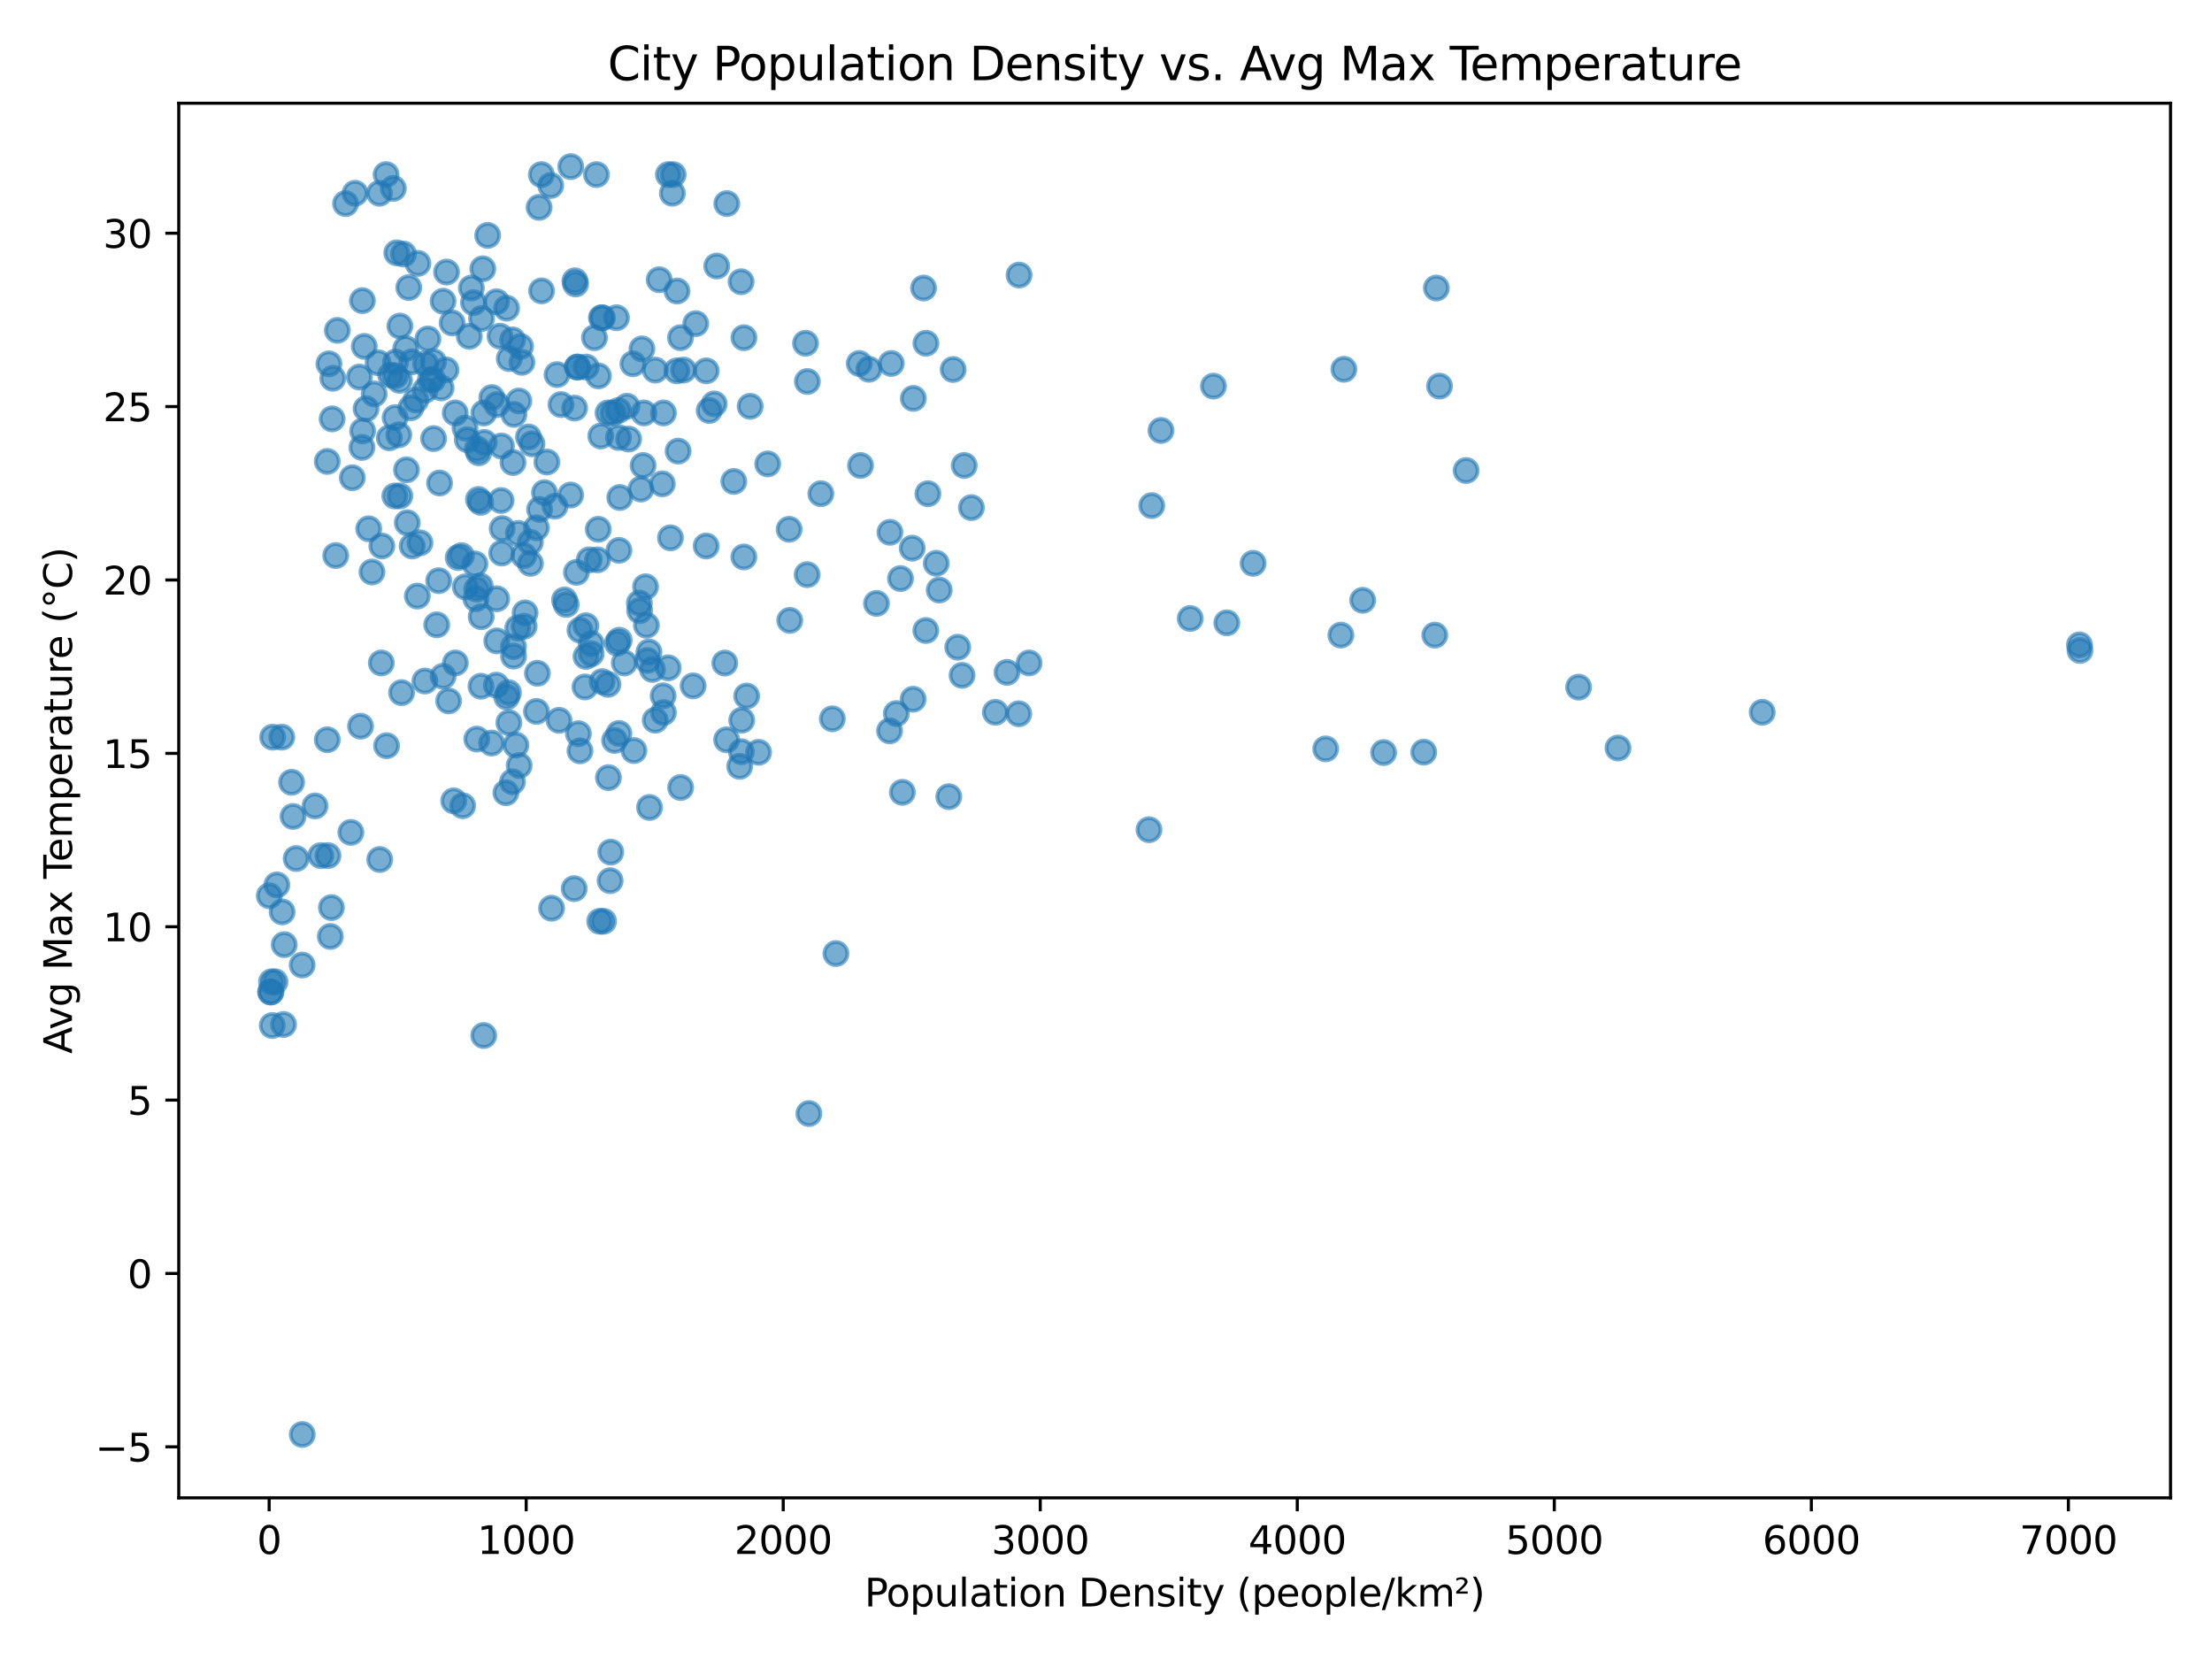 <?xml version="1.0" encoding="utf-8" standalone="no"?>
<!DOCTYPE svg PUBLIC "-//W3C//DTD SVG 1.1//EN"
  "http://www.w3.org/Graphics/SVG/1.1/DTD/svg11.dtd">
<svg xmlns:xlink="http://www.w3.org/1999/xlink" width="576pt" height="432pt" viewBox="0 0 576 432" xmlns="http://www.w3.org/2000/svg" version="1.1">
 <defs>
  <style type="text/css">*{stroke-linejoin: round; stroke-linecap: butt}</style>
 </defs>
 <g id="figure_1">
  <g id="patch_1">
   <path d="M 0 432 
L 576 432 
L 576 0 
L 0 0 
z
" style="fill: #ffffff"/>
  </g>
  <g id="axes_1">
   <g id="patch_2">
    <path d="M 46.55 390.04 
L 565.2 390.04 
L 565.2 26.88 
L 46.55 26.88 
z
" style="fill: #ffffff"/>
   </g>
   <g id="PathCollection_1">
    <defs>
     <path id="mb09e585f7b" d="M 0 3 
C 0.796 3 1.559 2.684 2.121 2.121 
C 2.684 1.559 3 0.796 3 0 
C 3 -0.796 2.684 -1.559 2.121 -2.121 
C 1.559 -2.684 0.796 -3 0 -3 
C -0.796 -3 -1.559 -2.684 -2.121 -2.121 
C -2.684 -1.559 -3 -0.796 -3 0 
C -3 0.796 -2.684 1.559 -2.121 2.121 
C -1.559 2.684 -0.796 3 0 3 
z
" style="stroke: #1f77b4; stroke-opacity: 0.6"/>
    </defs>
    <g clip-path="url(#p5706871e88)">
     <use xlink:href="#mb09e585f7b" x="159.039" y="221.885" style="fill: #1f77b4; fill-opacity: 0.6; stroke: #1f77b4; stroke-opacity: 0.6"/>
     <use xlink:href="#mb09e585f7b" x="149.519" y="231.402" style="fill: #1f77b4; fill-opacity: 0.6; stroke: #1f77b4; stroke-opacity: 0.6"/>
     <use xlink:href="#mb09e585f7b" x="93.879" y="189.105" style="fill: #1f77b4; fill-opacity: 0.6; stroke: #1f77b4; stroke-opacity: 0.6"/>
     <use xlink:href="#mb09e585f7b" x="234.97" y="206.315" style="fill: #1f77b4; fill-opacity: 0.6; stroke: #1f77b4; stroke-opacity: 0.6"/>
     <use xlink:href="#mb09e585f7b" x="131.73" y="206.423" style="fill: #1f77b4; fill-opacity: 0.6; stroke: #1f77b4; stroke-opacity: 0.6"/>
     <use xlink:href="#mb09e585f7b" x="82.032" y="209.861" style="fill: #1f77b4; fill-opacity: 0.6; stroke: #1f77b4; stroke-opacity: 0.6"/>
     <use xlink:href="#mb09e585f7b" x="172.763" y="185.553" style="fill: #1f77b4; fill-opacity: 0.6; stroke: #1f77b4; stroke-opacity: 0.6"/>
     <use xlink:href="#mb09e585f7b" x="169.136" y="210.262" style="fill: #1f77b4; fill-opacity: 0.6; stroke: #1f77b4; stroke-opacity: 0.6"/>
     <use xlink:href="#mb09e585f7b" x="421.327" y="194.784" style="fill: #1f77b4; fill-opacity: 0.6; stroke: #1f77b4; stroke-opacity: 0.6"/>
     <use xlink:href="#mb09e585f7b" x="345.206" y="195.007" style="fill: #1f77b4; fill-opacity: 0.6; stroke: #1f77b4; stroke-opacity: 0.6"/>
     <use xlink:href="#mb09e585f7b" x="98.883" y="223.818" style="fill: #1f77b4; fill-opacity: 0.6; stroke: #1f77b4; stroke-opacity: 0.6"/>
     <use xlink:href="#mb09e585f7b" x="86.018" y="243.852" style="fill: #1f77b4; fill-opacity: 0.6; stroke: #1f77b4; stroke-opacity: 0.6"/>
     <use xlink:href="#mb09e585f7b" x="78.709" y="373.533" style="fill: #1f77b4; fill-opacity: 0.6; stroke: #1f77b4; stroke-opacity: 0.6"/>
     <use xlink:href="#mb09e585f7b" x="193.041" y="195.746" style="fill: #1f77b4; fill-opacity: 0.6; stroke: #1f77b4; stroke-opacity: 0.6"/>
     <use xlink:href="#mb09e585f7b" x="133.455" y="203.578" style="fill: #1f77b4; fill-opacity: 0.6; stroke: #1f77b4; stroke-opacity: 0.6"/>
     <use xlink:href="#mb09e585f7b" x="73.465" y="237.453" style="fill: #1f77b4; fill-opacity: 0.6; stroke: #1f77b4; stroke-opacity: 0.6"/>
     <use xlink:href="#mb09e585f7b" x="100.664" y="194.182" style="fill: #1f77b4; fill-opacity: 0.6; stroke: #1f77b4; stroke-opacity: 0.6"/>
     <use xlink:href="#mb09e585f7b" x="177.239" y="205.065" style="fill: #1f77b4; fill-opacity: 0.6; stroke: #1f77b4; stroke-opacity: 0.6"/>
     <use xlink:href="#mb09e585f7b" x="165.079" y="195.445" style="fill: #1f77b4; fill-opacity: 0.6; stroke: #1f77b4; stroke-opacity: 0.6"/>
     <use xlink:href="#mb09e585f7b" x="233.394" y="185.81" style="fill: #1f77b4; fill-opacity: 0.6; stroke: #1f77b4; stroke-opacity: 0.6"/>
     <use xlink:href="#mb09e585f7b" x="91.364" y="216.75" style="fill: #1f77b4; fill-opacity: 0.6; stroke: #1f77b4; stroke-opacity: 0.6"/>
     <use xlink:href="#mb09e585f7b" x="75.925" y="203.704" style="fill: #1f77b4; fill-opacity: 0.6; stroke: #1f77b4; stroke-opacity: 0.6"/>
     <use xlink:href="#mb09e585f7b" x="77.121" y="223.566" style="fill: #1f77b4; fill-opacity: 0.6; stroke: #1f77b4; stroke-opacity: 0.6"/>
     <use xlink:href="#mb09e585f7b" x="86.294" y="236.341" style="fill: #1f77b4; fill-opacity: 0.6; stroke: #1f77b4; stroke-opacity: 0.6"/>
     <use xlink:href="#mb09e585f7b" x="360.286" y="195.97" style="fill: #1f77b4; fill-opacity: 0.6; stroke: #1f77b4; stroke-opacity: 0.6"/>
     <use xlink:href="#mb09e585f7b" x="72.097" y="230.42" style="fill: #1f77b4; fill-opacity: 0.6; stroke: #1f77b4; stroke-opacity: 0.6"/>
     <use xlink:href="#mb09e585f7b" x="70.125" y="233.258" style="fill: #1f77b4; fill-opacity: 0.6; stroke: #1f77b4; stroke-opacity: 0.6"/>
     <use xlink:href="#mb09e585f7b" x="116.816" y="182.516" style="fill: #1f77b4; fill-opacity: 0.6; stroke: #1f77b4; stroke-opacity: 0.6"/>
     <use xlink:href="#mb09e585f7b" x="267.967" y="172.632" style="fill: #1f77b4; fill-opacity: 0.6; stroke: #1f77b4; stroke-opacity: 0.6"/>
     <use xlink:href="#mb09e585f7b" x="70.449" y="258.307" style="fill: #1f77b4; fill-opacity: 0.6; stroke: #1f77b4; stroke-opacity: 0.6"/>
     <use xlink:href="#mb09e585f7b" x="124.149" y="192.455" style="fill: #1f77b4; fill-opacity: 0.6; stroke: #1f77b4; stroke-opacity: 0.6"/>
     <use xlink:href="#mb09e585f7b" x="132.405" y="180.357" style="fill: #1f77b4; fill-opacity: 0.6; stroke: #1f77b4; stroke-opacity: 0.6"/>
     <use xlink:href="#mb09e585f7b" x="73.38" y="191.957" style="fill: #1f77b4; fill-opacity: 0.6; stroke: #1f77b4; stroke-opacity: 0.6"/>
     <use xlink:href="#mb09e585f7b" x="85.224" y="192.627" style="fill: #1f77b4; fill-opacity: 0.6; stroke: #1f77b4; stroke-opacity: 0.6"/>
     <use xlink:href="#mb09e585f7b" x="85.405" y="222.799" style="fill: #1f77b4; fill-opacity: 0.6; stroke: #1f77b4; stroke-opacity: 0.6"/>
     <use xlink:href="#mb09e585f7b" x="83.529" y="222.799" style="fill: #1f77b4; fill-opacity: 0.6; stroke: #1f77b4; stroke-opacity: 0.6"/>
     <use xlink:href="#mb09e585f7b" x="70.998" y="191.957" style="fill: #1f77b4; fill-opacity: 0.6; stroke: #1f77b4; stroke-opacity: 0.6"/>
     <use xlink:href="#mb09e585f7b" x="71.614" y="255.648" style="fill: #1f77b4; fill-opacity: 0.6; stroke: #1f77b4; stroke-opacity: 0.6"/>
     <use xlink:href="#mb09e585f7b" x="99.294" y="172.632" style="fill: #1f77b4; fill-opacity: 0.6; stroke: #1f77b4; stroke-opacity: 0.6"/>
     <use xlink:href="#mb09e585f7b" x="299.195" y="216.054" style="fill: #1f77b4; fill-opacity: 0.6; stroke: #1f77b4; stroke-opacity: 0.6"/>
     <use xlink:href="#mb09e585f7b" x="104.567" y="180.357" style="fill: #1f77b4; fill-opacity: 0.6; stroke: #1f77b4; stroke-opacity: 0.6"/>
     <use xlink:href="#mb09e585f7b" x="143.626" y="236.5" style="fill: #1f77b4; fill-opacity: 0.6; stroke: #1f77b4; stroke-opacity: 0.6"/>
     <use xlink:href="#mb09e585f7b" x="162.566" y="172.632" style="fill: #1f77b4; fill-opacity: 0.6; stroke: #1f77b4; stroke-opacity: 0.6"/>
     <use xlink:href="#mb09e585f7b" x="76.306" y="212.604" style="fill: #1f77b4; fill-opacity: 0.6; stroke: #1f77b4; stroke-opacity: 0.6"/>
     <use xlink:href="#mb09e585f7b" x="70.559" y="258.307" style="fill: #1f77b4; fill-opacity: 0.6; stroke: #1f77b4; stroke-opacity: 0.6"/>
     <use xlink:href="#mb09e585f7b" x="78.686" y="251.294" style="fill: #1f77b4; fill-opacity: 0.6; stroke: #1f77b4; stroke-opacity: 0.6"/>
     <use xlink:href="#mb09e585f7b" x="158.435" y="202.493" style="fill: #1f77b4; fill-opacity: 0.6; stroke: #1f77b4; stroke-opacity: 0.6"/>
     <use xlink:href="#mb09e585f7b" x="70.89" y="267.043" style="fill: #1f77b4; fill-opacity: 0.6; stroke: #1f77b4; stroke-opacity: 0.6"/>
     <use xlink:href="#mb09e585f7b" x="118.579" y="172.632" style="fill: #1f77b4; fill-opacity: 0.6; stroke: #1f77b4; stroke-opacity: 0.6"/>
     <use xlink:href="#mb09e585f7b" x="70.701" y="255.648" style="fill: #1f77b4; fill-opacity: 0.6; stroke: #1f77b4; stroke-opacity: 0.6"/>
     <use xlink:href="#mb09e585f7b" x="156.159" y="239.901" style="fill: #1f77b4; fill-opacity: 0.6; stroke: #1f77b4; stroke-opacity: 0.6"/>
     <use xlink:href="#mb09e585f7b" x="158.879" y="229.327" style="fill: #1f77b4; fill-opacity: 0.6; stroke: #1f77b4; stroke-opacity: 0.6"/>
     <use xlink:href="#mb09e585f7b" x="157.155" y="239.901" style="fill: #1f77b4; fill-opacity: 0.6; stroke: #1f77b4; stroke-opacity: 0.6"/>
     <use xlink:href="#mb09e585f7b" x="73.827" y="266.769" style="fill: #1f77b4; fill-opacity: 0.6; stroke: #1f77b4; stroke-opacity: 0.6"/>
     <use xlink:href="#mb09e585f7b" x="541.489" y="167.926" style="fill: #1f77b4; fill-opacity: 0.6; stroke: #1f77b4; stroke-opacity: 0.6"/>
     <use xlink:href="#mb09e585f7b" x="86.486" y="109.078" style="fill: #1f77b4; fill-opacity: 0.6; stroke: #1f77b4; stroke-opacity: 0.6"/>
     <use xlink:href="#mb09e585f7b" x="370.736" y="195.858" style="fill: #1f77b4; fill-opacity: 0.6; stroke: #1f77b4; stroke-opacity: 0.6"/>
     <use xlink:href="#mb09e585f7b" x="160.532" y="82.738" style="fill: #1f77b4; fill-opacity: 0.6; stroke: #1f77b4; stroke-opacity: 0.6"/>
     <use xlink:href="#mb09e585f7b" x="143.403" y="48.299" style="fill: #1f77b4; fill-opacity: 0.6; stroke: #1f77b4; stroke-opacity: 0.6"/>
     <use xlink:href="#mb09e585f7b" x="354.841" y="156.313" style="fill: #1f77b4; fill-opacity: 0.6; stroke: #1f77b4; stroke-opacity: 0.6"/>
     <use xlink:href="#mb09e585f7b" x="149.887" y="73.943" style="fill: #1f77b4; fill-opacity: 0.6; stroke: #1f77b4; stroke-opacity: 0.6"/>
     <use xlink:href="#mb09e585f7b" x="166.885" y="127.353" style="fill: #1f77b4; fill-opacity: 0.6; stroke: #1f77b4; stroke-opacity: 0.6"/>
     <use xlink:href="#mb09e585f7b" x="150.338" y="95.583" style="fill: #1f77b4; fill-opacity: 0.6; stroke: #1f77b4; stroke-opacity: 0.6"/>
     <use xlink:href="#mb09e585f7b" x="213.754" y="128.56" style="fill: #1f77b4; fill-opacity: 0.6; stroke: #1f77b4; stroke-opacity: 0.6"/>
     <use xlink:href="#mb09e585f7b" x="156.873" y="82.77" style="fill: #1f77b4; fill-opacity: 0.6; stroke: #1f77b4; stroke-opacity: 0.6"/>
     <use xlink:href="#mb09e585f7b" x="94.368" y="78.29" style="fill: #1f77b4; fill-opacity: 0.6; stroke: #1f77b4; stroke-opacity: 0.6"/>
     <use xlink:href="#mb09e585f7b" x="541.625" y="169.376" style="fill: #1f77b4; fill-opacity: 0.6; stroke: #1f77b4; stroke-opacity: 0.6"/>
     <use xlink:href="#mb09e585f7b" x="161.246" y="166.709" style="fill: #1f77b4; fill-opacity: 0.6; stroke: #1f77b4; stroke-opacity: 0.6"/>
     <use xlink:href="#mb09e585f7b" x="129.353" y="166.885" style="fill: #1f77b4; fill-opacity: 0.6; stroke: #1f77b4; stroke-opacity: 0.6"/>
     <use xlink:href="#mb09e585f7b" x="130.195" y="87.539" style="fill: #1f77b4; fill-opacity: 0.6; stroke: #1f77b4; stroke-opacity: 0.6"/>
     <use xlink:href="#mb09e585f7b" x="133.579" y="120.446" style="fill: #1f77b4; fill-opacity: 0.6; stroke: #1f77b4; stroke-opacity: 0.6"/>
     <use xlink:href="#mb09e585f7b" x="180.488" y="178.599" style="fill: #1f77b4; fill-opacity: 0.6; stroke: #1f77b4; stroke-opacity: 0.6"/>
     <use xlink:href="#mb09e585f7b" x="183.883" y="142.176" style="fill: #1f77b4; fill-opacity: 0.6; stroke: #1f77b4; stroke-opacity: 0.6"/>
     <use xlink:href="#mb09e585f7b" x="135.548" y="90.213" style="fill: #1f77b4; fill-opacity: 0.6; stroke: #1f77b4; stroke-opacity: 0.6"/>
     <use xlink:href="#mb09e585f7b" x="243.803" y="146.687" style="fill: #1f77b4; fill-opacity: 0.6; stroke: #1f77b4; stroke-opacity: 0.6"/>
     <use xlink:href="#mb09e585f7b" x="259.19" y="185.481" style="fill: #1f77b4; fill-opacity: 0.6; stroke: #1f77b4; stroke-opacity: 0.6"/>
     <use xlink:href="#mb09e585f7b" x="193.139" y="187.541" style="fill: #1f77b4; fill-opacity: 0.6; stroke: #1f77b4; stroke-opacity: 0.6"/>
     <use xlink:href="#mb09e585f7b" x="102.804" y="129.153" style="fill: #1f77b4; fill-opacity: 0.6; stroke: #1f77b4; stroke-opacity: 0.6"/>
     <use xlink:href="#mb09e585f7b" x="121.68" y="114.5" style="fill: #1f77b4; fill-opacity: 0.6; stroke: #1f77b4; stroke-opacity: 0.6"/>
     <use xlink:href="#mb09e585f7b" x="174.003" y="173.899" style="fill: #1f77b4; fill-opacity: 0.6; stroke: #1f77b4; stroke-opacity: 0.6"/>
     <use xlink:href="#mb09e585f7b" x="94.248" y="116.513" style="fill: #1f77b4; fill-opacity: 0.6; stroke: #1f77b4; stroke-opacity: 0.6"/>
     <use xlink:href="#mb09e585f7b" x="181.172" y="84.277" style="fill: #1f77b4; fill-opacity: 0.6; stroke: #1f77b4; stroke-opacity: 0.6"/>
     <use xlink:href="#mb09e585f7b" x="119.311" y="145.194" style="fill: #1f77b4; fill-opacity: 0.6; stroke: #1f77b4; stroke-opacity: 0.6"/>
     <use xlink:href="#mb09e585f7b" x="244.569" y="153.642" style="fill: #1f77b4; fill-opacity: 0.6; stroke: #1f77b4; stroke-opacity: 0.6"/>
     <use xlink:href="#mb09e585f7b" x="231.641" y="190.311" style="fill: #1f77b4; fill-opacity: 0.6; stroke: #1f77b4; stroke-opacity: 0.6"/>
     <use xlink:href="#mb09e585f7b" x="144.51" y="131.801" style="fill: #1f77b4; fill-opacity: 0.6; stroke: #1f77b4; stroke-opacity: 0.6"/>
     <use xlink:href="#mb09e585f7b" x="126.987" y="61.295" style="fill: #1f77b4; fill-opacity: 0.6; stroke: #1f77b4; stroke-opacity: 0.6"/>
     <use xlink:href="#mb09e585f7b" x="183.909" y="96.565" style="fill: #1f77b4; fill-opacity: 0.6; stroke: #1f77b4; stroke-opacity: 0.6"/>
     <use xlink:href="#mb09e585f7b" x="195.339" y="105.804" style="fill: #1f77b4; fill-opacity: 0.6; stroke: #1f77b4; stroke-opacity: 0.6"/>
     <use xlink:href="#mb09e585f7b" x="155.31" y="45.464" style="fill: #1f77b4; fill-opacity: 0.6; stroke: #1f77b4; stroke-opacity: 0.6"/>
     <use xlink:href="#mb09e585f7b" x="107.331" y="142.177" style="fill: #1f77b4; fill-opacity: 0.6; stroke: #1f77b4; stroke-opacity: 0.6"/>
     <use xlink:href="#mb09e585f7b" x="156.443" y="113.532" style="fill: #1f77b4; fill-opacity: 0.6; stroke: #1f77b4; stroke-opacity: 0.6"/>
     <use xlink:href="#mb09e585f7b" x="302.322" y="112.09" style="fill: #1f77b4; fill-opacity: 0.6; stroke: #1f77b4; stroke-opacity: 0.6"/>
     <use xlink:href="#mb09e585f7b" x="125.3" y="160.586" style="fill: #1f77b4; fill-opacity: 0.6; stroke: #1f77b4; stroke-opacity: 0.6"/>
     <use xlink:href="#mb09e585f7b" x="148.594" y="128.905" style="fill: #1f77b4; fill-opacity: 0.6; stroke: #1f77b4; stroke-opacity: 0.6"/>
     <use xlink:href="#mb09e585f7b" x="265.363" y="71.623" style="fill: #1f77b4; fill-opacity: 0.6; stroke: #1f77b4; stroke-opacity: 0.6"/>
     <use xlink:href="#mb09e585f7b" x="151.02" y="164.08" style="fill: #1f77b4; fill-opacity: 0.6; stroke: #1f77b4; stroke-opacity: 0.6"/>
     <use xlink:href="#mb09e585f7b" x="210.179" y="149.636" style="fill: #1f77b4; fill-opacity: 0.6; stroke: #1f77b4; stroke-opacity: 0.6"/>
     <use xlink:href="#mb09e585f7b" x="247.065" y="207.45" style="fill: #1f77b4; fill-opacity: 0.6; stroke: #1f77b4; stroke-opacity: 0.6"/>
     <use xlink:href="#mb09e585f7b" x="124.282" y="116.906" style="fill: #1f77b4; fill-opacity: 0.6; stroke: #1f77b4; stroke-opacity: 0.6"/>
     <use xlink:href="#mb09e585f7b" x="164.808" y="94.737" style="fill: #1f77b4; fill-opacity: 0.6; stroke: #1f77b4; stroke-opacity: 0.6"/>
     <use xlink:href="#mb09e585f7b" x="98.463" y="94.456" style="fill: #1f77b4; fill-opacity: 0.6; stroke: #1f77b4; stroke-opacity: 0.6"/>
     <use xlink:href="#mb09e585f7b" x="130.488" y="130.329" style="fill: #1f77b4; fill-opacity: 0.6; stroke: #1f77b4; stroke-opacity: 0.6"/>
     <use xlink:href="#mb09e585f7b" x="194.427" y="181.242" style="fill: #1f77b4; fill-opacity: 0.6; stroke: #1f77b4; stroke-opacity: 0.6"/>
     <use xlink:href="#mb09e585f7b" x="122.741" y="75.004" style="fill: #1f77b4; fill-opacity: 0.6; stroke: #1f77b4; stroke-opacity: 0.6"/>
     <use xlink:href="#mb09e585f7b" x="132.615" y="93.382" style="fill: #1f77b4; fill-opacity: 0.6; stroke: #1f77b4; stroke-opacity: 0.6"/>
     <use xlink:href="#mb09e585f7b" x="124.13" y="153.402" style="fill: #1f77b4; fill-opacity: 0.6; stroke: #1f77b4; stroke-opacity: 0.6"/>
     <use xlink:href="#mb09e585f7b" x="217.673" y="248.303" style="fill: #1f77b4; fill-opacity: 0.6; stroke: #1f77b4; stroke-opacity: 0.6"/>
     <use xlink:href="#mb09e585f7b" x="241.108" y="89.383" style="fill: #1f77b4; fill-opacity: 0.6; stroke: #1f77b4; stroke-opacity: 0.6"/>
     <use xlink:href="#mb09e585f7b" x="374.849" y="100.545" style="fill: #1f77b4; fill-opacity: 0.6; stroke: #1f77b4; stroke-opacity: 0.6"/>
     <use xlink:href="#mb09e585f7b" x="87.852" y="86.03" style="fill: #1f77b4; fill-opacity: 0.6; stroke: #1f77b4; stroke-opacity: 0.6"/>
     <use xlink:href="#mb09e585f7b" x="149.707" y="73.118" style="fill: #1f77b4; fill-opacity: 0.6; stroke: #1f77b4; stroke-opacity: 0.6"/>
     <use xlink:href="#mb09e585f7b" x="96.862" y="148.947" style="fill: #1f77b4; fill-opacity: 0.6; stroke: #1f77b4; stroke-opacity: 0.6"/>
     <use xlink:href="#mb09e585f7b" x="193.692" y="145.03" style="fill: #1f77b4; fill-opacity: 0.6; stroke: #1f77b4; stroke-opacity: 0.6"/>
     <use xlink:href="#mb09e585f7b" x="185.985" y="105.179" style="fill: #1f77b4; fill-opacity: 0.6; stroke: #1f77b4; stroke-opacity: 0.6"/>
     <use xlink:href="#mb09e585f7b" x="205.654" y="161.544" style="fill: #1f77b4; fill-opacity: 0.6; stroke: #1f77b4; stroke-opacity: 0.6"/>
     <use xlink:href="#mb09e585f7b" x="166.561" y="159.015" style="fill: #1f77b4; fill-opacity: 0.6; stroke: #1f77b4; stroke-opacity: 0.6"/>
     <use xlink:href="#mb09e585f7b" x="74.008" y="245.985" style="fill: #1f77b4; fill-opacity: 0.6; stroke: #1f77b4; stroke-opacity: 0.6"/>
     <use xlink:href="#mb09e585f7b" x="131.915" y="80.249" style="fill: #1f77b4; fill-opacity: 0.6; stroke: #1f77b4; stroke-opacity: 0.6"/>
     <use xlink:href="#mb09e585f7b" x="125.166" y="130.81" style="fill: #1f77b4; fill-opacity: 0.6; stroke: #1f77b4; stroke-opacity: 0.6"/>
     <use xlink:href="#mb09e585f7b" x="167.688" y="107.526" style="fill: #1f77b4; fill-opacity: 0.6; stroke: #1f77b4; stroke-opacity: 0.6"/>
     <use xlink:href="#mb09e585f7b" x="349.168" y="165.38" style="fill: #1f77b4; fill-opacity: 0.6; stroke: #1f77b4; stroke-opacity: 0.6"/>
     <use xlink:href="#mb09e585f7b" x="147.433" y="157.401" style="fill: #1f77b4; fill-opacity: 0.6; stroke: #1f77b4; stroke-opacity: 0.6"/>
     <use xlink:href="#mb09e585f7b" x="158.318" y="178.201" style="fill: #1f77b4; fill-opacity: 0.6; stroke: #1f77b4; stroke-opacity: 0.6"/>
     <use xlink:href="#mb09e585f7b" x="125.716" y="69.993" style="fill: #1f77b4; fill-opacity: 0.6; stroke: #1f77b4; stroke-opacity: 0.6"/>
     <use xlink:href="#mb09e585f7b" x="191.083" y="125.362" style="fill: #1f77b4; fill-opacity: 0.6; stroke: #1f77b4; stroke-opacity: 0.6"/>
     <use xlink:href="#mb09e585f7b" x="167.454" y="121.208" style="fill: #1f77b4; fill-opacity: 0.6; stroke: #1f77b4; stroke-opacity: 0.6"/>
     <use xlink:href="#mb09e585f7b" x="129.239" y="178.41" style="fill: #1f77b4; fill-opacity: 0.6; stroke: #1f77b4; stroke-opacity: 0.6"/>
     <use xlink:href="#mb09e585f7b" x="373.616" y="165.38" style="fill: #1f77b4; fill-opacity: 0.6; stroke: #1f77b4; stroke-opacity: 0.6"/>
     <use xlink:href="#mb09e585f7b" x="124.588" y="130.056" style="fill: #1f77b4; fill-opacity: 0.6; stroke: #1f77b4; stroke-opacity: 0.6"/>
     <use xlink:href="#mb09e585f7b" x="117.729" y="84.086" style="fill: #1f77b4; fill-opacity: 0.6; stroke: #1f77b4; stroke-opacity: 0.6"/>
     <use xlink:href="#mb09e585f7b" x="140.387" y="53.997" style="fill: #1f77b4; fill-opacity: 0.6; stroke: #1f77b4; stroke-opacity: 0.6"/>
     <use xlink:href="#mb09e585f7b" x="197.53" y="195.898" style="fill: #1f77b4; fill-opacity: 0.6; stroke: #1f77b4; stroke-opacity: 0.6"/>
     <use xlink:href="#mb09e585f7b" x="135.193" y="199.328" style="fill: #1f77b4; fill-opacity: 0.6; stroke: #1f77b4; stroke-opacity: 0.6"/>
     <use xlink:href="#mb09e585f7b" x="121.088" y="111.471" style="fill: #1f77b4; fill-opacity: 0.6; stroke: #1f77b4; stroke-opacity: 0.6"/>
     <use xlink:href="#mb09e585f7b" x="175.292" y="45.464" style="fill: #1f77b4; fill-opacity: 0.6; stroke: #1f77b4; stroke-opacity: 0.6"/>
     <use xlink:href="#mb09e585f7b" x="100.545" y="45.464" style="fill: #1f77b4; fill-opacity: 0.6; stroke: #1f77b4; stroke-opacity: 0.6"/>
     <use xlink:href="#mb09e585f7b" x="175.086" y="50.328" style="fill: #1f77b4; fill-opacity: 0.6; stroke: #1f77b4; stroke-opacity: 0.6"/>
     <use xlink:href="#mb09e585f7b" x="125.062" y="152.588" style="fill: #1f77b4; fill-opacity: 0.6; stroke: #1f77b4; stroke-opacity: 0.6"/>
     <use xlink:href="#mb09e585f7b" x="136.413" y="144.662" style="fill: #1f77b4; fill-opacity: 0.6; stroke: #1f77b4; stroke-opacity: 0.6"/>
     <use xlink:href="#mb09e585f7b" x="125.385" y="82.947" style="fill: #1f77b4; fill-opacity: 0.6; stroke: #1f77b4; stroke-opacity: 0.6"/>
     <use xlink:href="#mb09e585f7b" x="152.648" y="95.583" style="fill: #1f77b4; fill-opacity: 0.6; stroke: #1f77b4; stroke-opacity: 0.6"/>
     <use xlink:href="#mb09e585f7b" x="87.42" y="144.662" style="fill: #1f77b4; fill-opacity: 0.6; stroke: #1f77b4; stroke-opacity: 0.6"/>
     <use xlink:href="#mb09e585f7b" x="140.966" y="45.464" style="fill: #1f77b4; fill-opacity: 0.6; stroke: #1f77b4; stroke-opacity: 0.6"/>
     <use xlink:href="#mb09e585f7b" x="172.757" y="107.526" style="fill: #1f77b4; fill-opacity: 0.6; stroke: #1f77b4; stroke-opacity: 0.6"/>
     <use xlink:href="#mb09e585f7b" x="134.982" y="138.897" style="fill: #1f77b4; fill-opacity: 0.6; stroke: #1f77b4; stroke-opacity: 0.6"/>
     <use xlink:href="#mb09e585f7b" x="145.053" y="97.547" style="fill: #1f77b4; fill-opacity: 0.6; stroke: #1f77b4; stroke-opacity: 0.6"/>
     <use xlink:href="#mb09e585f7b" x="161.17" y="143.31" style="fill: #1f77b4; fill-opacity: 0.6; stroke: #1f77b4; stroke-opacity: 0.6"/>
     <use xlink:href="#mb09e585f7b" x="136.482" y="163.073" style="fill: #1f77b4; fill-opacity: 0.6; stroke: #1f77b4; stroke-opacity: 0.6"/>
     <use xlink:href="#mb09e585f7b" x="161.039" y="106.895" style="fill: #1f77b4; fill-opacity: 0.6; stroke: #1f77b4; stroke-opacity: 0.6"/>
     <use xlink:href="#mb09e585f7b" x="160.037" y="192.805" style="fill: #1f77b4; fill-opacity: 0.6; stroke: #1f77b4; stroke-opacity: 0.6"/>
     <use xlink:href="#mb09e585f7b" x="133.732" y="170.847" style="fill: #1f77b4; fill-opacity: 0.6; stroke: #1f77b4; stroke-opacity: 0.6"/>
     <use xlink:href="#mb09e585f7b" x="210.237" y="99.341" style="fill: #1f77b4; fill-opacity: 0.6; stroke: #1f77b4; stroke-opacity: 0.6"/>
     <use xlink:href="#mb09e585f7b" x="106.993" y="106.187" style="fill: #1f77b4; fill-opacity: 0.6; stroke: #1f77b4; stroke-opacity: 0.6"/>
     <use xlink:href="#mb09e585f7b" x="152.329" y="178.877" style="fill: #1f77b4; fill-opacity: 0.6; stroke: #1f77b4; stroke-opacity: 0.6"/>
     <use xlink:href="#mb09e585f7b" x="193.719" y="87.936" style="fill: #1f77b4; fill-opacity: 0.6; stroke: #1f77b4; stroke-opacity: 0.6"/>
     <use xlink:href="#mb09e585f7b" x="216.738" y="187.173" style="fill: #1f77b4; fill-opacity: 0.6; stroke: #1f77b4; stroke-opacity: 0.6"/>
     <use xlink:href="#mb09e585f7b" x="205.49" y="137.826" style="fill: #1f77b4; fill-opacity: 0.6; stroke: #1f77b4; stroke-opacity: 0.6"/>
     <use xlink:href="#mb09e585f7b" x="167.162" y="90.854" style="fill: #1f77b4; fill-opacity: 0.6; stroke: #1f77b4; stroke-opacity: 0.6"/>
     <use xlink:href="#mb09e585f7b" x="105.845" y="122.34" style="fill: #1f77b4; fill-opacity: 0.6; stroke: #1f77b4; stroke-opacity: 0.6"/>
     <use xlink:href="#mb09e585f7b" x="232.081" y="94.651" style="fill: #1f77b4; fill-opacity: 0.6; stroke: #1f77b4; stroke-opacity: 0.6"/>
     <use xlink:href="#mb09e585f7b" x="319.455" y="162.182" style="fill: #1f77b4; fill-opacity: 0.6; stroke: #1f77b4; stroke-opacity: 0.6"/>
     <use xlink:href="#mb09e585f7b" x="224.081" y="121.208" style="fill: #1f77b4; fill-opacity: 0.6; stroke: #1f77b4; stroke-opacity: 0.6"/>
     <use xlink:href="#mb09e585f7b" x="104.131" y="84.906" style="fill: #1f77b4; fill-opacity: 0.6; stroke: #1f77b4; stroke-opacity: 0.6"/>
     <use xlink:href="#mb09e585f7b" x="124.654" y="117.91" style="fill: #1f77b4; fill-opacity: 0.6; stroke: #1f77b4; stroke-opacity: 0.6"/>
     <use xlink:href="#mb09e585f7b" x="112.904" y="114.214" style="fill: #1f77b4; fill-opacity: 0.6; stroke: #1f77b4; stroke-opacity: 0.6"/>
     <use xlink:href="#mb09e585f7b" x="152.584" y="170.946" style="fill: #1f77b4; fill-opacity: 0.6; stroke: #1f77b4; stroke-opacity: 0.6"/>
     <use xlink:href="#mb09e585f7b" x="93.593" y="98.194" style="fill: #1f77b4; fill-opacity: 0.6; stroke: #1f77b4; stroke-opacity: 0.6"/>
     <use xlink:href="#mb09e585f7b" x="86.675" y="98.507" style="fill: #1f77b4; fill-opacity: 0.6; stroke: #1f77b4; stroke-opacity: 0.6"/>
     <use xlink:href="#mb09e585f7b" x="134.346" y="194.021" style="fill: #1f77b4; fill-opacity: 0.6; stroke: #1f77b4; stroke-opacity: 0.6"/>
     <use xlink:href="#mb09e585f7b" x="112.72" y="98.84" style="fill: #1f77b4; fill-opacity: 0.6; stroke: #1f77b4; stroke-opacity: 0.6"/>
     <use xlink:href="#mb09e585f7b" x="113.728" y="162.7" style="fill: #1f77b4; fill-opacity: 0.6; stroke: #1f77b4; stroke-opacity: 0.6"/>
     <use xlink:href="#mb09e585f7b" x="91.735" y="124.404" style="fill: #1f77b4; fill-opacity: 0.6; stroke: #1f77b4; stroke-opacity: 0.6"/>
     <use xlink:href="#mb09e585f7b" x="101.718" y="97.668" style="fill: #1f77b4; fill-opacity: 0.6; stroke: #1f77b4; stroke-opacity: 0.6"/>
     <use xlink:href="#mb09e585f7b" x="115.373" y="78.438" style="fill: #1f77b4; fill-opacity: 0.6; stroke: #1f77b4; stroke-opacity: 0.6"/>
     <use xlink:href="#mb09e585f7b" x="125.982" y="107.54" style="fill: #1f77b4; fill-opacity: 0.6; stroke: #1f77b4; stroke-opacity: 0.6"/>
     <use xlink:href="#mb09e585f7b" x="129.35" y="155.921" style="fill: #1f77b4; fill-opacity: 0.6; stroke: #1f77b4; stroke-opacity: 0.6"/>
     <use xlink:href="#mb09e585f7b" x="114.461" y="125.778" style="fill: #1f77b4; fill-opacity: 0.6; stroke: #1f77b4; stroke-opacity: 0.6"/>
     <use xlink:href="#mb09e585f7b" x="106.443" y="74.882" style="fill: #1f77b4; fill-opacity: 0.6; stroke: #1f77b4; stroke-opacity: 0.6"/>
     <use xlink:href="#mb09e585f7b" x="192.613" y="199.552" style="fill: #1f77b4; fill-opacity: 0.6; stroke: #1f77b4; stroke-opacity: 0.6"/>
     <use xlink:href="#mb09e585f7b" x="102.421" y="49.063" style="fill: #1f77b4; fill-opacity: 0.6; stroke: #1f77b4; stroke-opacity: 0.6"/>
     <use xlink:href="#mb09e585f7b" x="174.046" y="45.464" style="fill: #1f77b4; fill-opacity: 0.6; stroke: #1f77b4; stroke-opacity: 0.6"/>
     <use xlink:href="#mb09e585f7b" x="161.387" y="129.551" style="fill: #1f77b4; fill-opacity: 0.6; stroke: #1f77b4; stroke-opacity: 0.6"/>
     <use xlink:href="#mb09e585f7b" x="109.364" y="141.347" style="fill: #1f77b4; fill-opacity: 0.6; stroke: #1f77b4; stroke-opacity: 0.6"/>
     <use xlink:href="#mb09e585f7b" x="103.317" y="65.836" style="fill: #1f77b4; fill-opacity: 0.6; stroke: #1f77b4; stroke-opacity: 0.6"/>
     <use xlink:href="#mb09e585f7b" x="250.517" y="175.859" style="fill: #1f77b4; fill-opacity: 0.6; stroke: #1f77b4; stroke-opacity: 0.6"/>
     <use xlink:href="#mb09e585f7b" x="186.633" y="69.274" style="fill: #1f77b4; fill-opacity: 0.6; stroke: #1f77b4; stroke-opacity: 0.6"/>
     <use xlink:href="#mb09e585f7b" x="101.373" y="114.009" style="fill: #1f77b4; fill-opacity: 0.6; stroke: #1f77b4; stroke-opacity: 0.6"/>
     <use xlink:href="#mb09e585f7b" x="177.204" y="87.936" style="fill: #1f77b4; fill-opacity: 0.6; stroke: #1f77b4; stroke-opacity: 0.6"/>
     <use xlink:href="#mb09e585f7b" x="172.468" y="125.993" style="fill: #1f77b4; fill-opacity: 0.6; stroke: #1f77b4; stroke-opacity: 0.6"/>
     <use xlink:href="#mb09e585f7b" x="174.588" y="140.048" style="fill: #1f77b4; fill-opacity: 0.6; stroke: #1f77b4; stroke-opacity: 0.6"/>
     <use xlink:href="#mb09e585f7b" x="315.978" y="100.545" style="fill: #1f77b4; fill-opacity: 0.6; stroke: #1f77b4; stroke-opacity: 0.6"/>
     <use xlink:href="#mb09e585f7b" x="153.94" y="170.23" style="fill: #1f77b4; fill-opacity: 0.6; stroke: #1f77b4; stroke-opacity: 0.6"/>
     <use xlink:href="#mb09e585f7b" x="128.008" y="193.486" style="fill: #1f77b4; fill-opacity: 0.6; stroke: #1f77b4; stroke-opacity: 0.6"/>
     <use xlink:href="#mb09e585f7b" x="154.799" y="87.936" style="fill: #1f77b4; fill-opacity: 0.6; stroke: #1f77b4; stroke-opacity: 0.6"/>
     <use xlink:href="#mb09e585f7b" x="133.83" y="107.913" style="fill: #1f77b4; fill-opacity: 0.6; stroke: #1f77b4; stroke-opacity: 0.6"/>
     <use xlink:href="#mb09e585f7b" x="163.702" y="114.33" style="fill: #1f77b4; fill-opacity: 0.6; stroke: #1f77b4; stroke-opacity: 0.6"/>
     <use xlink:href="#mb09e585f7b" x="112.058" y="98.914" style="fill: #1f77b4; fill-opacity: 0.6; stroke: #1f77b4; stroke-opacity: 0.6"/>
     <use xlink:href="#mb09e585f7b" x="152.566" y="162.932" style="fill: #1f77b4; fill-opacity: 0.6; stroke: #1f77b4; stroke-opacity: 0.6"/>
     <use xlink:href="#mb09e585f7b" x="120.163" y="144.691" style="fill: #1f77b4; fill-opacity: 0.6; stroke: #1f77b4; stroke-opacity: 0.6"/>
     <use xlink:href="#mb09e585f7b" x="176.295" y="75.783" style="fill: #1f77b4; fill-opacity: 0.6; stroke: #1f77b4; stroke-opacity: 0.6"/>
     <use xlink:href="#mb09e585f7b" x="168.323" y="162.819" style="fill: #1f77b4; fill-opacity: 0.6; stroke: #1f77b4; stroke-opacity: 0.6"/>
     <use xlink:href="#mb09e585f7b" x="136.734" y="159.599" style="fill: #1f77b4; fill-opacity: 0.6; stroke: #1f77b4; stroke-opacity: 0.6"/>
     <use xlink:href="#mb09e585f7b" x="92.454" y="50.328" style="fill: #1f77b4; fill-opacity: 0.6; stroke: #1f77b4; stroke-opacity: 0.6"/>
     <use xlink:href="#mb09e585f7b" x="118.541" y="107.526" style="fill: #1f77b4; fill-opacity: 0.6; stroke: #1f77b4; stroke-opacity: 0.6"/>
     <use xlink:href="#mb09e585f7b" x="140.507" y="132.649" style="fill: #1f77b4; fill-opacity: 0.6; stroke: #1f77b4; stroke-opacity: 0.6"/>
     <use xlink:href="#mb09e585f7b" x="112.898" y="94.204" style="fill: #1f77b4; fill-opacity: 0.6; stroke: #1f77b4; stroke-opacity: 0.6"/>
     <use xlink:href="#mb09e585f7b" x="130.647" y="144.013" style="fill: #1f77b4; fill-opacity: 0.6; stroke: #1f77b4; stroke-opacity: 0.6"/>
     <use xlink:href="#mb09e585f7b" x="107.25" y="94.209" style="fill: #1f77b4; fill-opacity: 0.6; stroke: #1f77b4; stroke-opacity: 0.6"/>
     <use xlink:href="#mb09e585f7b" x="237.537" y="142.745" style="fill: #1f77b4; fill-opacity: 0.6; stroke: #1f77b4; stroke-opacity: 0.6"/>
     <use xlink:href="#mb09e585f7b" x="326.31" y="146.687" style="fill: #1f77b4; fill-opacity: 0.6; stroke: #1f77b4; stroke-opacity: 0.6"/>
     <use xlink:href="#mb09e585f7b" x="153.947" y="167.568" style="fill: #1f77b4; fill-opacity: 0.6; stroke: #1f77b4; stroke-opacity: 0.6"/>
     <use xlink:href="#mb09e585f7b" x="189.208" y="192.642" style="fill: #1f77b4; fill-opacity: 0.6; stroke: #1f77b4; stroke-opacity: 0.6"/>
     <use xlink:href="#mb09e585f7b" x="156.605" y="82.738" style="fill: #1f77b4; fill-opacity: 0.6; stroke: #1f77b4; stroke-opacity: 0.6"/>
     <use xlink:href="#mb09e585f7b" x="231.737" y="138.616" style="fill: #1f77b4; fill-opacity: 0.6; stroke: #1f77b4; stroke-opacity: 0.6"/>
     <use xlink:href="#mb09e585f7b" x="85.649" y="94.736" style="fill: #1f77b4; fill-opacity: 0.6; stroke: #1f77b4; stroke-opacity: 0.6"/>
     <use xlink:href="#mb09e585f7b" x="237.826" y="103.74" style="fill: #1f77b4; fill-opacity: 0.6; stroke: #1f77b4; stroke-opacity: 0.6"/>
     <use xlink:href="#mb09e585f7b" x="192.982" y="73.363" style="fill: #1f77b4; fill-opacity: 0.6; stroke: #1f77b4; stroke-opacity: 0.6"/>
     <use xlink:href="#mb09e585f7b" x="99.433" y="142.177" style="fill: #1f77b4; fill-opacity: 0.6; stroke: #1f77b4; stroke-opacity: 0.6"/>
     <use xlink:href="#mb09e585f7b" x="170.629" y="96.373" style="fill: #1f77b4; fill-opacity: 0.6; stroke: #1f77b4; stroke-opacity: 0.6"/>
     <use xlink:href="#mb09e585f7b" x="106.049" y="136.125" style="fill: #1f77b4; fill-opacity: 0.6; stroke: #1f77b4; stroke-opacity: 0.6"/>
     <use xlink:href="#mb09e585f7b" x="139.691" y="185.249" style="fill: #1f77b4; fill-opacity: 0.6; stroke: #1f77b4; stroke-opacity: 0.6"/>
     <use xlink:href="#mb09e585f7b" x="252.948" y="132.179" style="fill: #1f77b4; fill-opacity: 0.6; stroke: #1f77b4; stroke-opacity: 0.6"/>
     <use xlink:href="#mb09e585f7b" x="104.033" y="99.042" style="fill: #1f77b4; fill-opacity: 0.6; stroke: #1f77b4; stroke-opacity: 0.6"/>
     <use xlink:href="#mb09e585f7b" x="262.209" y="175.079" style="fill: #1f77b4; fill-opacity: 0.6; stroke: #1f77b4; stroke-opacity: 0.6"/>
     <use xlink:href="#mb09e585f7b" x="150.383" y="95.583" style="fill: #1f77b4; fill-opacity: 0.6; stroke: #1f77b4; stroke-opacity: 0.6"/>
     <use xlink:href="#mb09e585f7b" x="135.9" y="94.353" style="fill: #1f77b4; fill-opacity: 0.6; stroke: #1f77b4; stroke-opacity: 0.6"/>
     <use xlink:href="#mb09e585f7b" x="210.633" y="289.965" style="fill: #1f77b4; fill-opacity: 0.6; stroke: #1f77b4; stroke-opacity: 0.6"/>
     <use xlink:href="#mb09e585f7b" x="148.627" y="43.387" style="fill: #1f77b4; fill-opacity: 0.6; stroke: #1f77b4; stroke-opacity: 0.6"/>
     <use xlink:href="#mb09e585f7b" x="156.788" y="177.498" style="fill: #1f77b4; fill-opacity: 0.6; stroke: #1f77b4; stroke-opacity: 0.6"/>
     <use xlink:href="#mb09e585f7b" x="226.272" y="96.161" style="fill: #1f77b4; fill-opacity: 0.6; stroke: #1f77b4; stroke-opacity: 0.6"/>
     <use xlink:href="#mb09e585f7b" x="209.757" y="89.383" style="fill: #1f77b4; fill-opacity: 0.6; stroke: #1f77b4; stroke-opacity: 0.6"/>
     <use xlink:href="#mb09e585f7b" x="134.819" y="163.521" style="fill: #1f77b4; fill-opacity: 0.6; stroke: #1f77b4; stroke-opacity: 0.6"/>
     <use xlink:href="#mb09e585f7b" x="155.583" y="145.781" style="fill: #1f77b4; fill-opacity: 0.6; stroke: #1f77b4; stroke-opacity: 0.6"/>
     <use xlink:href="#mb09e585f7b" x="166.491" y="157.039" style="fill: #1f77b4; fill-opacity: 0.6; stroke: #1f77b4; stroke-opacity: 0.6"/>
     <use xlink:href="#mb09e585f7b" x="123.922" y="155.921" style="fill: #1f77b4; fill-opacity: 0.6; stroke: #1f77b4; stroke-opacity: 0.6"/>
     <use xlink:href="#mb09e585f7b" x="96.015" y="137.698" style="fill: #1f77b4; fill-opacity: 0.6; stroke: #1f77b4; stroke-opacity: 0.6"/>
     <use xlink:href="#mb09e585f7b" x="170.617" y="187.541" style="fill: #1f77b4; fill-opacity: 0.6; stroke: #1f77b4; stroke-opacity: 0.6"/>
     <use xlink:href="#mb09e585f7b" x="114.876" y="101.011" style="fill: #1f77b4; fill-opacity: 0.6; stroke: #1f77b4; stroke-opacity: 0.6"/>
     <use xlink:href="#mb09e585f7b" x="103.851" y="113.223" style="fill: #1f77b4; fill-opacity: 0.6; stroke: #1f77b4; stroke-opacity: 0.6"/>
     <use xlink:href="#mb09e585f7b" x="94.427" y="112.207" style="fill: #1f77b4; fill-opacity: 0.6; stroke: #1f77b4; stroke-opacity: 0.6"/>
     <use xlink:href="#mb09e585f7b" x="94.851" y="90.196" style="fill: #1f77b4; fill-opacity: 0.6; stroke: #1f77b4; stroke-opacity: 0.6"/>
     <use xlink:href="#mb09e585f7b" x="102.892" y="108.743" style="fill: #1f77b4; fill-opacity: 0.6; stroke: #1f77b4; stroke-opacity: 0.6"/>
     <use xlink:href="#mb09e585f7b" x="158.329" y="107.526" style="fill: #1f77b4; fill-opacity: 0.6; stroke: #1f77b4; stroke-opacity: 0.6"/>
     <use xlink:href="#mb09e585f7b" x="98.804" y="50.328" style="fill: #1f77b4; fill-opacity: 0.6; stroke: #1f77b4; stroke-opacity: 0.6"/>
     <use xlink:href="#mb09e585f7b" x="161.165" y="190.99" style="fill: #1f77b4; fill-opacity: 0.6; stroke: #1f77b4; stroke-opacity: 0.6"/>
     <use xlink:href="#mb09e585f7b" x="141.782" y="128.293" style="fill: #1f77b4; fill-opacity: 0.6; stroke: #1f77b4; stroke-opacity: 0.6"/>
     <use xlink:href="#mb09e585f7b" x="123.292" y="78.815" style="fill: #1f77b4; fill-opacity: 0.6; stroke: #1f77b4; stroke-opacity: 0.6"/>
     <use xlink:href="#mb09e585f7b" x="115.383" y="176.096" style="fill: #1f77b4; fill-opacity: 0.6; stroke: #1f77b4; stroke-opacity: 0.6"/>
     <use xlink:href="#mb09e585f7b" x="163.257" y="105.778" style="fill: #1f77b4; fill-opacity: 0.6; stroke: #1f77b4; stroke-opacity: 0.6"/>
     <use xlink:href="#mb09e585f7b" x="237.776" y="182.074" style="fill: #1f77b4; fill-opacity: 0.6; stroke: #1f77b4; stroke-opacity: 0.6"/>
     <use xlink:href="#mb09e585f7b" x="133.714" y="168.366" style="fill: #1f77b4; fill-opacity: 0.6; stroke: #1f77b4; stroke-opacity: 0.6"/>
     <use xlink:href="#mb09e585f7b" x="129.414" y="105.351" style="fill: #1f77b4; fill-opacity: 0.6; stroke: #1f77b4; stroke-opacity: 0.6"/>
     <use xlink:href="#mb09e585f7b" x="176.581" y="117.469" style="fill: #1f77b4; fill-opacity: 0.6; stroke: #1f77b4; stroke-opacity: 0.6"/>
     <use xlink:href="#mb09e585f7b" x="309.935" y="161.057" style="fill: #1f77b4; fill-opacity: 0.6; stroke: #1f77b4; stroke-opacity: 0.6"/>
     <use xlink:href="#mb09e585f7b" x="133.477" y="88.506" style="fill: #1f77b4; fill-opacity: 0.6; stroke: #1f77b4; stroke-opacity: 0.6"/>
     <use xlink:href="#mb09e585f7b" x="139.934" y="175.319" style="fill: #1f77b4; fill-opacity: 0.6; stroke: #1f77b4; stroke-opacity: 0.6"/>
     <use xlink:href="#mb09e585f7b" x="123.675" y="146.847" style="fill: #1f77b4; fill-opacity: 0.6; stroke: #1f77b4; stroke-opacity: 0.6"/>
     <use xlink:href="#mb09e585f7b" x="146.081" y="105.351" style="fill: #1f77b4; fill-opacity: 0.6; stroke: #1f77b4; stroke-opacity: 0.6"/>
     <use xlink:href="#mb09e585f7b" x="241.631" y="128.56" style="fill: #1f77b4; fill-opacity: 0.6; stroke: #1f77b4; stroke-opacity: 0.6"/>
     <use xlink:href="#mb09e585f7b" x="95.323" y="106.428" style="fill: #1f77b4; fill-opacity: 0.6; stroke: #1f77b4; stroke-opacity: 0.6"/>
     <use xlink:href="#mb09e585f7b" x="249.392" y="168.534" style="fill: #1f77b4; fill-opacity: 0.6; stroke: #1f77b4; stroke-opacity: 0.6"/>
     <use xlink:href="#mb09e585f7b" x="110.704" y="101.593" style="fill: #1f77b4; fill-opacity: 0.6; stroke: #1f77b4; stroke-opacity: 0.6"/>
     <use xlink:href="#mb09e585f7b" x="97.435" y="102.587" style="fill: #1f77b4; fill-opacity: 0.6; stroke: #1f77b4; stroke-opacity: 0.6"/>
     <use xlink:href="#mb09e585f7b" x="85.22" y="120.154" style="fill: #1f77b4; fill-opacity: 0.6; stroke: #1f77b4; stroke-opacity: 0.6"/>
     <use xlink:href="#mb09e585f7b" x="130.571" y="116.139" style="fill: #1f77b4; fill-opacity: 0.6; stroke: #1f77b4; stroke-opacity: 0.6"/>
     <use xlink:href="#mb09e585f7b" x="234.489" y="150.654" style="fill: #1f77b4; fill-opacity: 0.6; stroke: #1f77b4; stroke-opacity: 0.6"/>
     <use xlink:href="#mb09e585f7b" x="177.995" y="96.353" style="fill: #1f77b4; fill-opacity: 0.6; stroke: #1f77b4; stroke-opacity: 0.6"/>
     <use xlink:href="#mb09e585f7b" x="172.675" y="181.183" style="fill: #1f77b4; fill-opacity: 0.6; stroke: #1f77b4; stroke-opacity: 0.6"/>
     <use xlink:href="#mb09e585f7b" x="125.957" y="269.642" style="fill: #1f77b4; fill-opacity: 0.6; stroke: #1f77b4; stroke-opacity: 0.6"/>
     <use xlink:href="#mb09e585f7b" x="114.242" y="151.209" style="fill: #1f77b4; fill-opacity: 0.6; stroke: #1f77b4; stroke-opacity: 0.6"/>
     <use xlink:href="#mb09e585f7b" x="241.08" y="164.181" style="fill: #1f77b4; fill-opacity: 0.6; stroke: #1f77b4; stroke-opacity: 0.6"/>
     <use xlink:href="#mb09e585f7b" x="138.094" y="141.208" style="fill: #1f77b4; fill-opacity: 0.6; stroke: #1f77b4; stroke-opacity: 0.6"/>
     <use xlink:href="#mb09e585f7b" x="105.656" y="90.758" style="fill: #1f77b4; fill-opacity: 0.6; stroke: #1f77b4; stroke-opacity: 0.6"/>
     <use xlink:href="#mb09e585f7b" x="135.115" y="104.409" style="fill: #1f77b4; fill-opacity: 0.6; stroke: #1f77b4; stroke-opacity: 0.6"/>
     <use xlink:href="#mb09e585f7b" x="138.535" y="115.576" style="fill: #1f77b4; fill-opacity: 0.6; stroke: #1f77b4; stroke-opacity: 0.6"/>
     <use xlink:href="#mb09e585f7b" x="147.002" y="156.227" style="fill: #1f77b4; fill-opacity: 0.6; stroke: #1f77b4; stroke-opacity: 0.6"/>
     <use xlink:href="#mb09e585f7b" x="108.669" y="155.213" style="fill: #1f77b4; fill-opacity: 0.6; stroke: #1f77b4; stroke-opacity: 0.6"/>
     <use xlink:href="#mb09e585f7b" x="138.122" y="146.707" style="fill: #1f77b4; fill-opacity: 0.6; stroke: #1f77b4; stroke-opacity: 0.6"/>
     <use xlink:href="#mb09e585f7b" x="150.612" y="191.046" style="fill: #1f77b4; fill-opacity: 0.6; stroke: #1f77b4; stroke-opacity: 0.6"/>
     <use xlink:href="#mb09e585f7b" x="374.028" y="75.005" style="fill: #1f77b4; fill-opacity: 0.6; stroke: #1f77b4; stroke-opacity: 0.6"/>
     <use xlink:href="#mb09e585f7b" x="142.405" y="120.308" style="fill: #1f77b4; fill-opacity: 0.6; stroke: #1f77b4; stroke-opacity: 0.6"/>
     <use xlink:href="#mb09e585f7b" x="141.026" y="75.746" style="fill: #1f77b4; fill-opacity: 0.6; stroke: #1f77b4; stroke-opacity: 0.6"/>
     <use xlink:href="#mb09e585f7b" x="120.482" y="209.808" style="fill: #1f77b4; fill-opacity: 0.6; stroke: #1f77b4; stroke-opacity: 0.6"/>
     <use xlink:href="#mb09e585f7b" x="139.682" y="137.433" style="fill: #1f77b4; fill-opacity: 0.6; stroke: #1f77b4; stroke-opacity: 0.6"/>
     <use xlink:href="#mb09e585f7b" x="153.436" y="145.781" style="fill: #1f77b4; fill-opacity: 0.6; stroke: #1f77b4; stroke-opacity: 0.6"/>
     <use xlink:href="#mb09e585f7b" x="160.729" y="167.473" style="fill: #1f77b4; fill-opacity: 0.6; stroke: #1f77b4; stroke-opacity: 0.6"/>
     <use xlink:href="#mb09e585f7b" x="129.292" y="78.57" style="fill: #1f77b4; fill-opacity: 0.6; stroke: #1f77b4; stroke-opacity: 0.6"/>
     <use xlink:href="#mb09e585f7b" x="159.589" y="107.526" style="fill: #1f77b4; fill-opacity: 0.6; stroke: #1f77b4; stroke-opacity: 0.6"/>
     <use xlink:href="#mb09e585f7b" x="299.909" y="131.658" style="fill: #1f77b4; fill-opacity: 0.6; stroke: #1f77b4; stroke-opacity: 0.6"/>
     <use xlink:href="#mb09e585f7b" x="155.832" y="97.886" style="fill: #1f77b4; fill-opacity: 0.6; stroke: #1f77b4; stroke-opacity: 0.6"/>
     <use xlink:href="#mb09e585f7b" x="251.08" y="121.208" style="fill: #1f77b4; fill-opacity: 0.6; stroke: #1f77b4; stroke-opacity: 0.6"/>
     <use xlink:href="#mb09e585f7b" x="122.199" y="87.583" style="fill: #1f77b4; fill-opacity: 0.6; stroke: #1f77b4; stroke-opacity: 0.6"/>
     <use xlink:href="#mb09e585f7b" x="145.567" y="187.57" style="fill: #1f77b4; fill-opacity: 0.6; stroke: #1f77b4; stroke-opacity: 0.6"/>
     <use xlink:href="#mb09e585f7b" x="149.632" y="106.269" style="fill: #1f77b4; fill-opacity: 0.6; stroke: #1f77b4; stroke-opacity: 0.6"/>
     <use xlink:href="#mb09e585f7b" x="188.729" y="172.662" style="fill: #1f77b4; fill-opacity: 0.6; stroke: #1f77b4; stroke-opacity: 0.6"/>
     <use xlink:href="#mb09e585f7b" x="104.113" y="129.14" style="fill: #1f77b4; fill-opacity: 0.6; stroke: #1f77b4; stroke-opacity: 0.6"/>
     <use xlink:href="#mb09e585f7b" x="161.051" y="113.924" style="fill: #1f77b4; fill-opacity: 0.6; stroke: #1f77b4; stroke-opacity: 0.6"/>
     <use xlink:href="#mb09e585f7b" x="381.774" y="122.524" style="fill: #1f77b4; fill-opacity: 0.6; stroke: #1f77b4; stroke-opacity: 0.6"/>
     <use xlink:href="#mb09e585f7b" x="458.874" y="185.481" style="fill: #1f77b4; fill-opacity: 0.6; stroke: #1f77b4; stroke-opacity: 0.6"/>
     <use xlink:href="#mb09e585f7b" x="265.277" y="185.868" style="fill: #1f77b4; fill-opacity: 0.6; stroke: #1f77b4; stroke-opacity: 0.6"/>
     <use xlink:href="#mb09e585f7b" x="151.028" y="195.512" style="fill: #1f77b4; fill-opacity: 0.6; stroke: #1f77b4; stroke-opacity: 0.6"/>
     <use xlink:href="#mb09e585f7b" x="131.941" y="181.477" style="fill: #1f77b4; fill-opacity: 0.6; stroke: #1f77b4; stroke-opacity: 0.6"/>
     <use xlink:href="#mb09e585f7b" x="130.762" y="137.646" style="fill: #1f77b4; fill-opacity: 0.6; stroke: #1f77b4; stroke-opacity: 0.6"/>
     <use xlink:href="#mb09e585f7b" x="108.823" y="68.585" style="fill: #1f77b4; fill-opacity: 0.6; stroke: #1f77b4; stroke-opacity: 0.6"/>
     <use xlink:href="#mb09e585f7b" x="121.151" y="152.822" style="fill: #1f77b4; fill-opacity: 0.6; stroke: #1f77b4; stroke-opacity: 0.6"/>
     <use xlink:href="#mb09e585f7b" x="155.784" y="137.826" style="fill: #1f77b4; fill-opacity: 0.6; stroke: #1f77b4; stroke-opacity: 0.6"/>
     <use xlink:href="#mb09e585f7b" x="171.647" y="72.837" style="fill: #1f77b4; fill-opacity: 0.6; stroke: #1f77b4; stroke-opacity: 0.6"/>
     <use xlink:href="#mb09e585f7b" x="102.952" y="97.873" style="fill: #1f77b4; fill-opacity: 0.6; stroke: #1f77b4; stroke-opacity: 0.6"/>
     <use xlink:href="#mb09e585f7b" x="125.248" y="178.696" style="fill: #1f77b4; fill-opacity: 0.6; stroke: #1f77b4; stroke-opacity: 0.6"/>
     <use xlink:href="#mb09e585f7b" x="168.578" y="171.983" style="fill: #1f77b4; fill-opacity: 0.6; stroke: #1f77b4; stroke-opacity: 0.6"/>
     <use xlink:href="#mb09e585f7b" x="116.279" y="70.842" style="fill: #1f77b4; fill-opacity: 0.6; stroke: #1f77b4; stroke-opacity: 0.6"/>
     <use xlink:href="#mb09e585f7b" x="168.102" y="152.783" style="fill: #1f77b4; fill-opacity: 0.6; stroke: #1f77b4; stroke-opacity: 0.6"/>
     <use xlink:href="#mb09e585f7b" x="240.49" y="75.005" style="fill: #1f77b4; fill-opacity: 0.6; stroke: #1f77b4; stroke-opacity: 0.6"/>
     <use xlink:href="#mb09e585f7b" x="126.106" y="115.196" style="fill: #1f77b4; fill-opacity: 0.6; stroke: #1f77b4; stroke-opacity: 0.6"/>
     <use xlink:href="#mb09e585f7b" x="176.251" y="96.565" style="fill: #1f77b4; fill-opacity: 0.6; stroke: #1f77b4; stroke-opacity: 0.6"/>
     <use xlink:href="#mb09e585f7b" x="411.06" y="178.938" style="fill: #1f77b4; fill-opacity: 0.6; stroke: #1f77b4; stroke-opacity: 0.6"/>
     <use xlink:href="#mb09e585f7b" x="105.067" y="66.152" style="fill: #1f77b4; fill-opacity: 0.6; stroke: #1f77b4; stroke-opacity: 0.6"/>
     <use xlink:href="#mb09e585f7b" x="349.944" y="96.161" style="fill: #1f77b4; fill-opacity: 0.6; stroke: #1f77b4; stroke-opacity: 0.6"/>
     <use xlink:href="#mb09e585f7b" x="137.613" y="113.787" style="fill: #1f77b4; fill-opacity: 0.6; stroke: #1f77b4; stroke-opacity: 0.6"/>
     <use xlink:href="#mb09e585f7b" x="168.983" y="169.77" style="fill: #1f77b4; fill-opacity: 0.6; stroke: #1f77b4; stroke-opacity: 0.6"/>
     <use xlink:href="#mb09e585f7b" x="118.138" y="208.541" style="fill: #1f77b4; fill-opacity: 0.6; stroke: #1f77b4; stroke-opacity: 0.6"/>
     <use xlink:href="#mb09e585f7b" x="116.138" y="96.316" style="fill: #1f77b4; fill-opacity: 0.6; stroke: #1f77b4; stroke-opacity: 0.6"/>
     <use xlink:href="#mb09e585f7b" x="108.305" y="104.171" style="fill: #1f77b4; fill-opacity: 0.6; stroke: #1f77b4; stroke-opacity: 0.6"/>
     <use xlink:href="#mb09e585f7b" x="128.069" y="103.527" style="fill: #1f77b4; fill-opacity: 0.6; stroke: #1f77b4; stroke-opacity: 0.6"/>
     <use xlink:href="#mb09e585f7b" x="223.75" y="94.651" style="fill: #1f77b4; fill-opacity: 0.6; stroke: #1f77b4; stroke-opacity: 0.6"/>
     <use xlink:href="#mb09e585f7b" x="150.101" y="149.041" style="fill: #1f77b4; fill-opacity: 0.6; stroke: #1f77b4; stroke-opacity: 0.6"/>
     <use xlink:href="#mb09e585f7b" x="228.235" y="157.128" style="fill: #1f77b4; fill-opacity: 0.6; stroke: #1f77b4; stroke-opacity: 0.6"/>
     <use xlink:href="#mb09e585f7b" x="248.2" y="96.22" style="fill: #1f77b4; fill-opacity: 0.6; stroke: #1f77b4; stroke-opacity: 0.6"/>
     <use xlink:href="#mb09e585f7b" x="184.674" y="106.895" style="fill: #1f77b4; fill-opacity: 0.6; stroke: #1f77b4; stroke-opacity: 0.6"/>
     <use xlink:href="#mb09e585f7b" x="110.651" y="177.337" style="fill: #1f77b4; fill-opacity: 0.6; stroke: #1f77b4; stroke-opacity: 0.6"/>
     <use xlink:href="#mb09e585f7b" x="110.82" y="94.757" style="fill: #1f77b4; fill-opacity: 0.6; stroke: #1f77b4; stroke-opacity: 0.6"/>
     <use xlink:href="#mb09e585f7b" x="103.002" y="94.276" style="fill: #1f77b4; fill-opacity: 0.6; stroke: #1f77b4; stroke-opacity: 0.6"/>
     <use xlink:href="#mb09e585f7b" x="132.512" y="188.182" style="fill: #1f77b4; fill-opacity: 0.6; stroke: #1f77b4; stroke-opacity: 0.6"/>
     <use xlink:href="#mb09e585f7b" x="199.908" y="120.801" style="fill: #1f77b4; fill-opacity: 0.6; stroke: #1f77b4; stroke-opacity: 0.6"/>
     <use xlink:href="#mb09e585f7b" x="169.903" y="174.32" style="fill: #1f77b4; fill-opacity: 0.6; stroke: #1f77b4; stroke-opacity: 0.6"/>
     <use xlink:href="#mb09e585f7b" x="111.425" y="88.261" style="fill: #1f77b4; fill-opacity: 0.6; stroke: #1f77b4; stroke-opacity: 0.6"/>
     <use xlink:href="#mb09e585f7b" x="189.253" y="53.016" style="fill: #1f77b4; fill-opacity: 0.6; stroke: #1f77b4; stroke-opacity: 0.6"/>
     <use xlink:href="#mb09e585f7b" x="89.979" y="53.016" style="fill: #1f77b4; fill-opacity: 0.6; stroke: #1f77b4; stroke-opacity: 0.6"/>
    </g>
   </g>
   <g id="matplotlib.axis_1">
    <g id="xtick_1">
     <g id="line2d_1">
      <defs>
       <path id="m34577dfaa5" d="M 0 0 
L 0 3.5 
" style="stroke: #000000; stroke-width: 0.8"/>
      </defs>
      <g>
       <use xlink:href="#m34577dfaa5" x="70.087" y="390.04" style="stroke: #000000; stroke-width: 0.8"/>
      </g>
     </g>
     <g id="text_1">
      <!-- 0 -->
      <g transform="translate(66.906 404.638) scale(0.1 -0.1)">
       <defs>
        <path id="DejaVuSans-30" d="M 2034 4250 
Q 1547 4250 1301 3770 
Q 1056 3291 1056 2328 
Q 1056 1369 1301 889 
Q 1547 409 2034 409 
Q 2525 409 2770 889 
Q 3016 1369 3016 2328 
Q 3016 3291 2770 3770 
Q 2525 4250 2034 4250 
z
M 2034 4750 
Q 2819 4750 3233 4129 
Q 3647 3509 3647 2328 
Q 3647 1150 3233 529 
Q 2819 -91 2034 -91 
Q 1250 -91 836 529 
Q 422 1150 422 2328 
Q 422 3509 836 4129 
Q 1250 4750 2034 4750 
z
" transform="scale(0.016)"/>
       </defs>
       <use xlink:href="#DejaVuSans-30"/>
      </g>
     </g>
    </g>
    <g id="xtick_2">
     <g id="line2d_2">
      <g>
       <use xlink:href="#m34577dfaa5" x="137.017" y="390.04" style="stroke: #000000; stroke-width: 0.8"/>
      </g>
     </g>
     <g id="text_2">
      <!-- 1000 -->
      <g transform="translate(124.292 404.638) scale(0.1 -0.1)">
       <defs>
        <path id="DejaVuSans-31" d="M 794 531 
L 1825 531 
L 1825 4091 
L 703 3866 
L 703 4441 
L 1819 4666 
L 2450 4666 
L 2450 531 
L 3481 531 
L 3481 0 
L 794 0 
L 794 531 
z
" transform="scale(0.016)"/>
       </defs>
       <use xlink:href="#DejaVuSans-31"/>
       <use xlink:href="#DejaVuSans-30" transform="translate(63.623 0)"/>
       <use xlink:href="#DejaVuSans-30" transform="translate(127.246 0)"/>
       <use xlink:href="#DejaVuSans-30" transform="translate(190.869 0)"/>
      </g>
     </g>
    </g>
    <g id="xtick_3">
     <g id="line2d_3">
      <g>
       <use xlink:href="#m34577dfaa5" x="203.948" y="390.04" style="stroke: #000000; stroke-width: 0.8"/>
      </g>
     </g>
     <g id="text_3">
      <!-- 2000 -->
      <g transform="translate(191.223 404.638) scale(0.1 -0.1)">
       <defs>
        <path id="DejaVuSans-32" d="M 1228 531 
L 3431 531 
L 3431 0 
L 469 0 
L 469 531 
Q 828 903 1448 1529 
Q 2069 2156 2228 2338 
Q 2531 2678 2651 2914 
Q 2772 3150 2772 3378 
Q 2772 3750 2511 3984 
Q 2250 4219 1831 4219 
Q 1534 4219 1204 4116 
Q 875 4013 500 3803 
L 500 4441 
Q 881 4594 1212 4672 
Q 1544 4750 1819 4750 
Q 2544 4750 2975 4387 
Q 3406 4025 3406 3419 
Q 3406 3131 3298 2873 
Q 3191 2616 2906 2266 
Q 2828 2175 2409 1742 
Q 1991 1309 1228 531 
z
" transform="scale(0.016)"/>
       </defs>
       <use xlink:href="#DejaVuSans-32"/>
       <use xlink:href="#DejaVuSans-30" transform="translate(63.623 0)"/>
       <use xlink:href="#DejaVuSans-30" transform="translate(127.246 0)"/>
       <use xlink:href="#DejaVuSans-30" transform="translate(190.869 0)"/>
      </g>
     </g>
    </g>
    <g id="xtick_4">
     <g id="line2d_4">
      <g>
       <use xlink:href="#m34577dfaa5" x="270.878" y="390.04" style="stroke: #000000; stroke-width: 0.8"/>
      </g>
     </g>
     <g id="text_4">
      <!-- 3000 -->
      <g transform="translate(258.153 404.638) scale(0.1 -0.1)">
       <defs>
        <path id="DejaVuSans-33" d="M 2597 2516 
Q 3050 2419 3304 2112 
Q 3559 1806 3559 1356 
Q 3559 666 3084 287 
Q 2609 -91 1734 -91 
Q 1441 -91 1130 -33 
Q 819 25 488 141 
L 488 750 
Q 750 597 1062 519 
Q 1375 441 1716 441 
Q 2309 441 2620 675 
Q 2931 909 2931 1356 
Q 2931 1769 2642 2001 
Q 2353 2234 1838 2234 
L 1294 2234 
L 1294 2753 
L 1863 2753 
Q 2328 2753 2575 2939 
Q 2822 3125 2822 3475 
Q 2822 3834 2567 4026 
Q 2313 4219 1838 4219 
Q 1578 4219 1281 4162 
Q 984 4106 628 3988 
L 628 4550 
Q 988 4650 1302 4700 
Q 1616 4750 1894 4750 
Q 2613 4750 3031 4423 
Q 3450 4097 3450 3541 
Q 3450 3153 3228 2886 
Q 3006 2619 2597 2516 
z
" transform="scale(0.016)"/>
       </defs>
       <use xlink:href="#DejaVuSans-33"/>
       <use xlink:href="#DejaVuSans-30" transform="translate(63.623 0)"/>
       <use xlink:href="#DejaVuSans-30" transform="translate(127.246 0)"/>
       <use xlink:href="#DejaVuSans-30" transform="translate(190.869 0)"/>
      </g>
     </g>
    </g>
    <g id="xtick_5">
     <g id="line2d_5">
      <g>
       <use xlink:href="#m34577dfaa5" x="337.809" y="390.04" style="stroke: #000000; stroke-width: 0.8"/>
      </g>
     </g>
     <g id="text_5">
      <!-- 4000 -->
      <g transform="translate(325.084 404.638) scale(0.1 -0.1)">
       <defs>
        <path id="DejaVuSans-34" d="M 2419 4116 
L 825 1625 
L 2419 1625 
L 2419 4116 
z
M 2253 4666 
L 3047 4666 
L 3047 1625 
L 3713 1625 
L 3713 1100 
L 3047 1100 
L 3047 0 
L 2419 0 
L 2419 1100 
L 313 1100 
L 313 1709 
L 2253 4666 
z
" transform="scale(0.016)"/>
       </defs>
       <use xlink:href="#DejaVuSans-34"/>
       <use xlink:href="#DejaVuSans-30" transform="translate(63.623 0)"/>
       <use xlink:href="#DejaVuSans-30" transform="translate(127.246 0)"/>
       <use xlink:href="#DejaVuSans-30" transform="translate(190.869 0)"/>
      </g>
     </g>
    </g>
    <g id="xtick_6">
     <g id="line2d_6">
      <g>
       <use xlink:href="#m34577dfaa5" x="404.739" y="390.04" style="stroke: #000000; stroke-width: 0.8"/>
      </g>
     </g>
     <g id="text_6">
      <!-- 5000 -->
      <g transform="translate(392.014 404.638) scale(0.1 -0.1)">
       <defs>
        <path id="DejaVuSans-35" d="M 691 4666 
L 3169 4666 
L 3169 4134 
L 1269 4134 
L 1269 2991 
Q 1406 3038 1543 3061 
Q 1681 3084 1819 3084 
Q 2600 3084 3056 2656 
Q 3513 2228 3513 1497 
Q 3513 744 3044 326 
Q 2575 -91 1722 -91 
Q 1428 -91 1123 -41 
Q 819 9 494 109 
L 494 744 
Q 775 591 1075 516 
Q 1375 441 1709 441 
Q 2250 441 2565 725 
Q 2881 1009 2881 1497 
Q 2881 1984 2565 2268 
Q 2250 2553 1709 2553 
Q 1456 2553 1204 2497 
Q 953 2441 691 2322 
L 691 4666 
z
" transform="scale(0.016)"/>
       </defs>
       <use xlink:href="#DejaVuSans-35"/>
       <use xlink:href="#DejaVuSans-30" transform="translate(63.623 0)"/>
       <use xlink:href="#DejaVuSans-30" transform="translate(127.246 0)"/>
       <use xlink:href="#DejaVuSans-30" transform="translate(190.869 0)"/>
      </g>
     </g>
    </g>
    <g id="xtick_7">
     <g id="line2d_7">
      <g>
       <use xlink:href="#m34577dfaa5" x="471.669" y="390.04" style="stroke: #000000; stroke-width: 0.8"/>
      </g>
     </g>
     <g id="text_7">
      <!-- 6000 -->
      <g transform="translate(458.944 404.638) scale(0.1 -0.1)">
       <defs>
        <path id="DejaVuSans-36" d="M 2113 2584 
Q 1688 2584 1439 2293 
Q 1191 2003 1191 1497 
Q 1191 994 1439 701 
Q 1688 409 2113 409 
Q 2538 409 2786 701 
Q 3034 994 3034 1497 
Q 3034 2003 2786 2293 
Q 2538 2584 2113 2584 
z
M 3366 4563 
L 3366 3988 
Q 3128 4100 2886 4159 
Q 2644 4219 2406 4219 
Q 1781 4219 1451 3797 
Q 1122 3375 1075 2522 
Q 1259 2794 1537 2939 
Q 1816 3084 2150 3084 
Q 2853 3084 3261 2657 
Q 3669 2231 3669 1497 
Q 3669 778 3244 343 
Q 2819 -91 2113 -91 
Q 1303 -91 875 529 
Q 447 1150 447 2328 
Q 447 3434 972 4092 
Q 1497 4750 2381 4750 
Q 2619 4750 2861 4703 
Q 3103 4656 3366 4563 
z
" transform="scale(0.016)"/>
       </defs>
       <use xlink:href="#DejaVuSans-36"/>
       <use xlink:href="#DejaVuSans-30" transform="translate(63.623 0)"/>
       <use xlink:href="#DejaVuSans-30" transform="translate(127.246 0)"/>
       <use xlink:href="#DejaVuSans-30" transform="translate(190.869 0)"/>
      </g>
     </g>
    </g>
    <g id="xtick_8">
     <g id="line2d_8">
      <g>
       <use xlink:href="#m34577dfaa5" x="538.6" y="390.04" style="stroke: #000000; stroke-width: 0.8"/>
      </g>
     </g>
     <g id="text_8">
      <!-- 7000 -->
      <g transform="translate(525.875 404.638) scale(0.1 -0.1)">
       <defs>
        <path id="DejaVuSans-37" d="M 525 4666 
L 3525 4666 
L 3525 4397 
L 1831 0 
L 1172 0 
L 2766 4134 
L 525 4134 
L 525 4666 
z
" transform="scale(0.016)"/>
       </defs>
       <use xlink:href="#DejaVuSans-37"/>
       <use xlink:href="#DejaVuSans-30" transform="translate(63.623 0)"/>
       <use xlink:href="#DejaVuSans-30" transform="translate(127.246 0)"/>
       <use xlink:href="#DejaVuSans-30" transform="translate(190.869 0)"/>
      </g>
     </g>
    </g>
    <g id="text_9">
     <!-- Population Density (people/km²) -->
     <g transform="translate(225.116 418.317) scale(0.1 -0.1)">
      <defs>
       <path id="DejaVuSans-50" d="M 1259 4147 
L 1259 2394 
L 2053 2394 
Q 2494 2394 2734 2622 
Q 2975 2850 2975 3272 
Q 2975 3691 2734 3919 
Q 2494 4147 2053 4147 
L 1259 4147 
z
M 628 4666 
L 2053 4666 
Q 2838 4666 3239 4311 
Q 3641 3956 3641 3272 
Q 3641 2581 3239 2228 
Q 2838 1875 2053 1875 
L 1259 1875 
L 1259 0 
L 628 0 
L 628 4666 
z
" transform="scale(0.016)"/>
       <path id="DejaVuSans-6f" d="M 1959 3097 
Q 1497 3097 1228 2736 
Q 959 2375 959 1747 
Q 959 1119 1226 758 
Q 1494 397 1959 397 
Q 2419 397 2687 759 
Q 2956 1122 2956 1747 
Q 2956 2369 2687 2733 
Q 2419 3097 1959 3097 
z
M 1959 3584 
Q 2709 3584 3137 3096 
Q 3566 2609 3566 1747 
Q 3566 888 3137 398 
Q 2709 -91 1959 -91 
Q 1206 -91 779 398 
Q 353 888 353 1747 
Q 353 2609 779 3096 
Q 1206 3584 1959 3584 
z
" transform="scale(0.016)"/>
       <path id="DejaVuSans-70" d="M 1159 525 
L 1159 -1331 
L 581 -1331 
L 581 3500 
L 1159 3500 
L 1159 2969 
Q 1341 3281 1617 3432 
Q 1894 3584 2278 3584 
Q 2916 3584 3314 3078 
Q 3713 2572 3713 1747 
Q 3713 922 3314 415 
Q 2916 -91 2278 -91 
Q 1894 -91 1617 61 
Q 1341 213 1159 525 
z
M 3116 1747 
Q 3116 2381 2855 2742 
Q 2594 3103 2138 3103 
Q 1681 3103 1420 2742 
Q 1159 2381 1159 1747 
Q 1159 1113 1420 752 
Q 1681 391 2138 391 
Q 2594 391 2855 752 
Q 3116 1113 3116 1747 
z
" transform="scale(0.016)"/>
       <path id="DejaVuSans-75" d="M 544 1381 
L 544 3500 
L 1119 3500 
L 1119 1403 
Q 1119 906 1312 657 
Q 1506 409 1894 409 
Q 2359 409 2629 706 
Q 2900 1003 2900 1516 
L 2900 3500 
L 3475 3500 
L 3475 0 
L 2900 0 
L 2900 538 
Q 2691 219 2414 64 
Q 2138 -91 1772 -91 
Q 1169 -91 856 284 
Q 544 659 544 1381 
z
M 1991 3584 
L 1991 3584 
z
" transform="scale(0.016)"/>
       <path id="DejaVuSans-6c" d="M 603 4863 
L 1178 4863 
L 1178 0 
L 603 0 
L 603 4863 
z
" transform="scale(0.016)"/>
       <path id="DejaVuSans-61" d="M 2194 1759 
Q 1497 1759 1228 1600 
Q 959 1441 959 1056 
Q 959 750 1161 570 
Q 1363 391 1709 391 
Q 2188 391 2477 730 
Q 2766 1069 2766 1631 
L 2766 1759 
L 2194 1759 
z
M 3341 1997 
L 3341 0 
L 2766 0 
L 2766 531 
Q 2569 213 2275 61 
Q 1981 -91 1556 -91 
Q 1019 -91 701 211 
Q 384 513 384 1019 
Q 384 1609 779 1909 
Q 1175 2209 1959 2209 
L 2766 2209 
L 2766 2266 
Q 2766 2663 2505 2880 
Q 2244 3097 1772 3097 
Q 1472 3097 1187 3025 
Q 903 2953 641 2809 
L 641 3341 
Q 956 3463 1253 3523 
Q 1550 3584 1831 3584 
Q 2591 3584 2966 3190 
Q 3341 2797 3341 1997 
z
" transform="scale(0.016)"/>
       <path id="DejaVuSans-74" d="M 1172 4494 
L 1172 3500 
L 2356 3500 
L 2356 3053 
L 1172 3053 
L 1172 1153 
Q 1172 725 1289 603 
Q 1406 481 1766 481 
L 2356 481 
L 2356 0 
L 1766 0 
Q 1100 0 847 248 
Q 594 497 594 1153 
L 594 3053 
L 172 3053 
L 172 3500 
L 594 3500 
L 594 4494 
L 1172 4494 
z
" transform="scale(0.016)"/>
       <path id="DejaVuSans-69" d="M 603 3500 
L 1178 3500 
L 1178 0 
L 603 0 
L 603 3500 
z
M 603 4863 
L 1178 4863 
L 1178 4134 
L 603 4134 
L 603 4863 
z
" transform="scale(0.016)"/>
       <path id="DejaVuSans-6e" d="M 3513 2113 
L 3513 0 
L 2938 0 
L 2938 2094 
Q 2938 2591 2744 2837 
Q 2550 3084 2163 3084 
Q 1697 3084 1428 2787 
Q 1159 2491 1159 1978 
L 1159 0 
L 581 0 
L 581 3500 
L 1159 3500 
L 1159 2956 
Q 1366 3272 1645 3428 
Q 1925 3584 2291 3584 
Q 2894 3584 3203 3211 
Q 3513 2838 3513 2113 
z
" transform="scale(0.016)"/>
       <path id="DejaVuSans-20" transform="scale(0.016)"/>
       <path id="DejaVuSans-44" d="M 1259 4147 
L 1259 519 
L 2022 519 
Q 2988 519 3436 956 
Q 3884 1394 3884 2338 
Q 3884 3275 3436 3711 
Q 2988 4147 2022 4147 
L 1259 4147 
z
M 628 4666 
L 1925 4666 
Q 3281 4666 3915 4102 
Q 4550 3538 4550 2338 
Q 4550 1131 3912 565 
Q 3275 0 1925 0 
L 628 0 
L 628 4666 
z
" transform="scale(0.016)"/>
       <path id="DejaVuSans-65" d="M 3597 1894 
L 3597 1613 
L 953 1613 
Q 991 1019 1311 708 
Q 1631 397 2203 397 
Q 2534 397 2845 478 
Q 3156 559 3463 722 
L 3463 178 
Q 3153 47 2828 -22 
Q 2503 -91 2169 -91 
Q 1331 -91 842 396 
Q 353 884 353 1716 
Q 353 2575 817 3079 
Q 1281 3584 2069 3584 
Q 2775 3584 3186 3129 
Q 3597 2675 3597 1894 
z
M 3022 2063 
Q 3016 2534 2758 2815 
Q 2500 3097 2075 3097 
Q 1594 3097 1305 2825 
Q 1016 2553 972 2059 
L 3022 2063 
z
" transform="scale(0.016)"/>
       <path id="DejaVuSans-73" d="M 2834 3397 
L 2834 2853 
Q 2591 2978 2328 3040 
Q 2066 3103 1784 3103 
Q 1356 3103 1142 2972 
Q 928 2841 928 2578 
Q 928 2378 1081 2264 
Q 1234 2150 1697 2047 
L 1894 2003 
Q 2506 1872 2764 1633 
Q 3022 1394 3022 966 
Q 3022 478 2636 193 
Q 2250 -91 1575 -91 
Q 1294 -91 989 -36 
Q 684 19 347 128 
L 347 722 
Q 666 556 975 473 
Q 1284 391 1588 391 
Q 1994 391 2212 530 
Q 2431 669 2431 922 
Q 2431 1156 2273 1281 
Q 2116 1406 1581 1522 
L 1381 1569 
Q 847 1681 609 1914 
Q 372 2147 372 2553 
Q 372 3047 722 3315 
Q 1072 3584 1716 3584 
Q 2034 3584 2315 3537 
Q 2597 3491 2834 3397 
z
" transform="scale(0.016)"/>
       <path id="DejaVuSans-79" d="M 2059 -325 
Q 1816 -950 1584 -1140 
Q 1353 -1331 966 -1331 
L 506 -1331 
L 506 -850 
L 844 -850 
Q 1081 -850 1212 -737 
Q 1344 -625 1503 -206 
L 1606 56 
L 191 3500 
L 800 3500 
L 1894 763 
L 2988 3500 
L 3597 3500 
L 2059 -325 
z
" transform="scale(0.016)"/>
       <path id="DejaVuSans-28" d="M 1984 4856 
Q 1566 4138 1362 3434 
Q 1159 2731 1159 2009 
Q 1159 1288 1364 580 
Q 1569 -128 1984 -844 
L 1484 -844 
Q 1016 -109 783 600 
Q 550 1309 550 2009 
Q 550 2706 781 3412 
Q 1013 4119 1484 4856 
L 1984 4856 
z
" transform="scale(0.016)"/>
       <path id="DejaVuSans-2f" d="M 1625 4666 
L 2156 4666 
L 531 -594 
L 0 -594 
L 1625 4666 
z
" transform="scale(0.016)"/>
       <path id="DejaVuSans-6b" d="M 581 4863 
L 1159 4863 
L 1159 1991 
L 2875 3500 
L 3609 3500 
L 1753 1863 
L 3688 0 
L 2938 0 
L 1159 1709 
L 1159 0 
L 581 0 
L 581 4863 
z
" transform="scale(0.016)"/>
       <path id="DejaVuSans-6d" d="M 3328 2828 
Q 3544 3216 3844 3400 
Q 4144 3584 4550 3584 
Q 5097 3584 5394 3201 
Q 5691 2819 5691 2113 
L 5691 0 
L 5113 0 
L 5113 2094 
Q 5113 2597 4934 2840 
Q 4756 3084 4391 3084 
Q 3944 3084 3684 2787 
Q 3425 2491 3425 1978 
L 3425 0 
L 2847 0 
L 2847 2094 
Q 2847 2600 2669 2842 
Q 2491 3084 2119 3084 
Q 1678 3084 1418 2786 
Q 1159 2488 1159 1978 
L 1159 0 
L 581 0 
L 581 3500 
L 1159 3500 
L 1159 2956 
Q 1356 3278 1631 3431 
Q 1906 3584 2284 3584 
Q 2666 3584 2933 3390 
Q 3200 3197 3328 2828 
z
" transform="scale(0.016)"/>
       <path id="DejaVuSans-b2" d="M 838 2444 
L 2163 2444 
L 2163 2088 
L 294 2088 
L 294 2431 
Q 400 2528 597 2703 
Q 1672 3656 1672 3950 
Q 1672 4156 1509 4282 
Q 1347 4409 1081 4409 
Q 919 4409 728 4354 
Q 538 4300 313 4191 
L 313 4575 
Q 553 4663 761 4706 
Q 969 4750 1147 4750 
Q 1600 4750 1872 4544 
Q 2144 4338 2144 4000 
Q 2144 3566 1109 2678 
Q 934 2528 838 2444 
z
" transform="scale(0.016)"/>
       <path id="DejaVuSans-29" d="M 513 4856 
L 1013 4856 
Q 1481 4119 1714 3412 
Q 1947 2706 1947 2009 
Q 1947 1309 1714 600 
Q 1481 -109 1013 -844 
L 513 -844 
Q 928 -128 1133 580 
Q 1338 1288 1338 2009 
Q 1338 2731 1133 3434 
Q 928 4138 513 4856 
z
" transform="scale(0.016)"/>
      </defs>
      <use xlink:href="#DejaVuSans-50"/>
      <use xlink:href="#DejaVuSans-6f" transform="translate(56.678 0)"/>
      <use xlink:href="#DejaVuSans-70" transform="translate(117.859 0)"/>
      <use xlink:href="#DejaVuSans-75" transform="translate(181.336 0)"/>
      <use xlink:href="#DejaVuSans-6c" transform="translate(244.715 0)"/>
      <use xlink:href="#DejaVuSans-61" transform="translate(272.498 0)"/>
      <use xlink:href="#DejaVuSans-74" transform="translate(333.777 0)"/>
      <use xlink:href="#DejaVuSans-69" transform="translate(372.986 0)"/>
      <use xlink:href="#DejaVuSans-6f" transform="translate(400.77 0)"/>
      <use xlink:href="#DejaVuSans-6e" transform="translate(461.951 0)"/>
      <use xlink:href="#DejaVuSans-20" transform="translate(525.33 0)"/>
      <use xlink:href="#DejaVuSans-44" transform="translate(557.117 0)"/>
      <use xlink:href="#DejaVuSans-65" transform="translate(634.119 0)"/>
      <use xlink:href="#DejaVuSans-6e" transform="translate(695.643 0)"/>
      <use xlink:href="#DejaVuSans-73" transform="translate(759.021 0)"/>
      <use xlink:href="#DejaVuSans-69" transform="translate(811.121 0)"/>
      <use xlink:href="#DejaVuSans-74" transform="translate(838.904 0)"/>
      <use xlink:href="#DejaVuSans-79" transform="translate(878.113 0)"/>
      <use xlink:href="#DejaVuSans-20" transform="translate(937.293 0)"/>
      <use xlink:href="#DejaVuSans-28" transform="translate(969.08 0)"/>
      <use xlink:href="#DejaVuSans-70" transform="translate(1008.094 0)"/>
      <use xlink:href="#DejaVuSans-65" transform="translate(1071.57 0)"/>
      <use xlink:href="#DejaVuSans-6f" transform="translate(1133.094 0)"/>
      <use xlink:href="#DejaVuSans-70" transform="translate(1194.275 0)"/>
      <use xlink:href="#DejaVuSans-6c" transform="translate(1257.752 0)"/>
      <use xlink:href="#DejaVuSans-65" transform="translate(1285.535 0)"/>
      <use xlink:href="#DejaVuSans-2f" transform="translate(1347.059 0)"/>
      <use xlink:href="#DejaVuSans-6b" transform="translate(1380.75 0)"/>
      <use xlink:href="#DejaVuSans-6d" transform="translate(1438.66 0)"/>
      <use xlink:href="#DejaVuSans-b2" transform="translate(1536.072 0)"/>
      <use xlink:href="#DejaVuSans-29" transform="translate(1576.16 0)"/>
     </g>
    </g>
   </g>
   <g id="matplotlib.axis_2">
    <g id="ytick_1">
     <g id="line2d_9">
      <defs>
       <path id="m4d0cb14b40" d="M 0 0 
L -3.5 0 
" style="stroke: #000000; stroke-width: 0.8"/>
      </defs>
      <g>
       <use xlink:href="#m4d0cb14b40" x="46.55" y="376.757" style="stroke: #000000; stroke-width: 0.8"/>
      </g>
     </g>
     <g id="text_10">
      <!-- −5 -->
      <g transform="translate(24.808 380.556) scale(0.1 -0.1)">
       <defs>
        <path id="DejaVuSans-2212" d="M 678 2272 
L 4684 2272 
L 4684 1741 
L 678 1741 
L 678 2272 
z
" transform="scale(0.016)"/>
       </defs>
       <use xlink:href="#DejaVuSans-2212"/>
       <use xlink:href="#DejaVuSans-35" transform="translate(83.789 0)"/>
      </g>
     </g>
    </g>
    <g id="ytick_2">
     <g id="line2d_10">
      <g>
       <use xlink:href="#m4d0cb14b40" x="46.55" y="331.611" style="stroke: #000000; stroke-width: 0.8"/>
      </g>
     </g>
     <g id="text_11">
      <!-- 0 -->
      <g transform="translate(33.188 335.41) scale(0.1 -0.1)">
       <use xlink:href="#DejaVuSans-30"/>
      </g>
     </g>
    </g>
    <g id="ytick_3">
     <g id="line2d_11">
      <g>
       <use xlink:href="#m4d0cb14b40" x="46.55" y="286.465" style="stroke: #000000; stroke-width: 0.8"/>
      </g>
     </g>
     <g id="text_12">
      <!-- 5 -->
      <g transform="translate(33.188 290.264) scale(0.1 -0.1)">
       <use xlink:href="#DejaVuSans-35"/>
      </g>
     </g>
    </g>
    <g id="ytick_4">
     <g id="line2d_12">
      <g>
       <use xlink:href="#m4d0cb14b40" x="46.55" y="241.319" style="stroke: #000000; stroke-width: 0.8"/>
      </g>
     </g>
     <g id="text_13">
      <!-- 10 -->
      <g transform="translate(26.825 245.118) scale(0.1 -0.1)">
       <use xlink:href="#DejaVuSans-31"/>
       <use xlink:href="#DejaVuSans-30" transform="translate(63.623 0)"/>
      </g>
     </g>
    </g>
    <g id="ytick_5">
     <g id="line2d_13">
      <g>
       <use xlink:href="#m4d0cb14b40" x="46.55" y="196.173" style="stroke: #000000; stroke-width: 0.8"/>
      </g>
     </g>
     <g id="text_14">
      <!-- 15 -->
      <g transform="translate(26.825 199.972) scale(0.1 -0.1)">
       <use xlink:href="#DejaVuSans-31"/>
       <use xlink:href="#DejaVuSans-35" transform="translate(63.623 0)"/>
      </g>
     </g>
    </g>
    <g id="ytick_6">
     <g id="line2d_14">
      <g>
       <use xlink:href="#m4d0cb14b40" x="46.55" y="151.027" style="stroke: #000000; stroke-width: 0.8"/>
      </g>
     </g>
     <g id="text_15">
      <!-- 20 -->
      <g transform="translate(26.825 154.826) scale(0.1 -0.1)">
       <use xlink:href="#DejaVuSans-32"/>
       <use xlink:href="#DejaVuSans-30" transform="translate(63.623 0)"/>
      </g>
     </g>
    </g>
    <g id="ytick_7">
     <g id="line2d_15">
      <g>
       <use xlink:href="#m4d0cb14b40" x="46.55" y="105.881" style="stroke: #000000; stroke-width: 0.8"/>
      </g>
     </g>
     <g id="text_16">
      <!-- 25 -->
      <g transform="translate(26.825 109.68) scale(0.1 -0.1)">
       <use xlink:href="#DejaVuSans-32"/>
       <use xlink:href="#DejaVuSans-35" transform="translate(63.623 0)"/>
      </g>
     </g>
    </g>
    <g id="ytick_8">
     <g id="line2d_16">
      <g>
       <use xlink:href="#m4d0cb14b40" x="46.55" y="60.735" style="stroke: #000000; stroke-width: 0.8"/>
      </g>
     </g>
     <g id="text_17">
      <!-- 30 -->
      <g transform="translate(26.825 64.534) scale(0.1 -0.1)">
       <use xlink:href="#DejaVuSans-33"/>
       <use xlink:href="#DejaVuSans-30" transform="translate(63.623 0)"/>
      </g>
     </g>
    </g>
    <g id="text_18">
     <!-- Avg Max Temperature (°C) -->
     <g transform="translate(18.728 274.387) rotate(-90) scale(0.1 -0.1)">
      <defs>
       <path id="DejaVuSans-41" d="M 2188 4044 
L 1331 1722 
L 3047 1722 
L 2188 4044 
z
M 1831 4666 
L 2547 4666 
L 4325 0 
L 3669 0 
L 3244 1197 
L 1141 1197 
L 716 0 
L 50 0 
L 1831 4666 
z
" transform="scale(0.016)"/>
       <path id="DejaVuSans-76" d="M 191 3500 
L 800 3500 
L 1894 563 
L 2988 3500 
L 3597 3500 
L 2284 0 
L 1503 0 
L 191 3500 
z
" transform="scale(0.016)"/>
       <path id="DejaVuSans-67" d="M 2906 1791 
Q 2906 2416 2648 2759 
Q 2391 3103 1925 3103 
Q 1463 3103 1205 2759 
Q 947 2416 947 1791 
Q 947 1169 1205 825 
Q 1463 481 1925 481 
Q 2391 481 2648 825 
Q 2906 1169 2906 1791 
z
M 3481 434 
Q 3481 -459 3084 -895 
Q 2688 -1331 1869 -1331 
Q 1566 -1331 1297 -1286 
Q 1028 -1241 775 -1147 
L 775 -588 
Q 1028 -725 1275 -790 
Q 1522 -856 1778 -856 
Q 2344 -856 2625 -561 
Q 2906 -266 2906 331 
L 2906 616 
Q 2728 306 2450 153 
Q 2172 0 1784 0 
Q 1141 0 747 490 
Q 353 981 353 1791 
Q 353 2603 747 3093 
Q 1141 3584 1784 3584 
Q 2172 3584 2450 3431 
Q 2728 3278 2906 2969 
L 2906 3500 
L 3481 3500 
L 3481 434 
z
" transform="scale(0.016)"/>
       <path id="DejaVuSans-4d" d="M 628 4666 
L 1569 4666 
L 2759 1491 
L 3956 4666 
L 4897 4666 
L 4897 0 
L 4281 0 
L 4281 4097 
L 3078 897 
L 2444 897 
L 1241 4097 
L 1241 0 
L 628 0 
L 628 4666 
z
" transform="scale(0.016)"/>
       <path id="DejaVuSans-78" d="M 3513 3500 
L 2247 1797 
L 3578 0 
L 2900 0 
L 1881 1375 
L 863 0 
L 184 0 
L 1544 1831 
L 300 3500 
L 978 3500 
L 1906 2253 
L 2834 3500 
L 3513 3500 
z
" transform="scale(0.016)"/>
       <path id="DejaVuSans-54" d="M -19 4666 
L 3928 4666 
L 3928 4134 
L 2272 4134 
L 2272 0 
L 1638 0 
L 1638 4134 
L -19 4134 
L -19 4666 
z
" transform="scale(0.016)"/>
       <path id="DejaVuSans-72" d="M 2631 2963 
Q 2534 3019 2420 3045 
Q 2306 3072 2169 3072 
Q 1681 3072 1420 2755 
Q 1159 2438 1159 1844 
L 1159 0 
L 581 0 
L 581 3500 
L 1159 3500 
L 1159 2956 
Q 1341 3275 1631 3429 
Q 1922 3584 2338 3584 
Q 2397 3584 2469 3576 
Q 2541 3569 2628 3553 
L 2631 2963 
z
" transform="scale(0.016)"/>
       <path id="DejaVuSans-b0" d="M 1600 4347 
Q 1350 4347 1178 4173 
Q 1006 4000 1006 3750 
Q 1006 3503 1178 3333 
Q 1350 3163 1600 3163 
Q 1850 3163 2022 3333 
Q 2194 3503 2194 3750 
Q 2194 3997 2020 4172 
Q 1847 4347 1600 4347 
z
M 1600 4750 
Q 1800 4750 1984 4673 
Q 2169 4597 2303 4453 
Q 2447 4313 2519 4134 
Q 2591 3956 2591 3750 
Q 2591 3338 2302 3052 
Q 2013 2766 1594 2766 
Q 1172 2766 890 3047 
Q 609 3328 609 3750 
Q 609 4169 896 4459 
Q 1184 4750 1600 4750 
z
" transform="scale(0.016)"/>
       <path id="DejaVuSans-43" d="M 4122 4306 
L 4122 3641 
Q 3803 3938 3442 4084 
Q 3081 4231 2675 4231 
Q 1875 4231 1450 3742 
Q 1025 3253 1025 2328 
Q 1025 1406 1450 917 
Q 1875 428 2675 428 
Q 3081 428 3442 575 
Q 3803 722 4122 1019 
L 4122 359 
Q 3791 134 3420 21 
Q 3050 -91 2638 -91 
Q 1578 -91 968 557 
Q 359 1206 359 2328 
Q 359 3453 968 4101 
Q 1578 4750 2638 4750 
Q 3056 4750 3426 4639 
Q 3797 4528 4122 4306 
z
" transform="scale(0.016)"/>
      </defs>
      <use xlink:href="#DejaVuSans-41"/>
      <use xlink:href="#DejaVuSans-76" transform="translate(62.533 0)"/>
      <use xlink:href="#DejaVuSans-67" transform="translate(121.713 0)"/>
      <use xlink:href="#DejaVuSans-20" transform="translate(185.189 0)"/>
      <use xlink:href="#DejaVuSans-4d" transform="translate(216.977 0)"/>
      <use xlink:href="#DejaVuSans-61" transform="translate(303.256 0)"/>
      <use xlink:href="#DejaVuSans-78" transform="translate(364.535 0)"/>
      <use xlink:href="#DejaVuSans-20" transform="translate(423.715 0)"/>
      <use xlink:href="#DejaVuSans-54" transform="translate(455.502 0)"/>
      <use xlink:href="#DejaVuSans-65" transform="translate(499.586 0)"/>
      <use xlink:href="#DejaVuSans-6d" transform="translate(561.109 0)"/>
      <use xlink:href="#DejaVuSans-70" transform="translate(658.521 0)"/>
      <use xlink:href="#DejaVuSans-65" transform="translate(721.998 0)"/>
      <use xlink:href="#DejaVuSans-72" transform="translate(783.521 0)"/>
      <use xlink:href="#DejaVuSans-61" transform="translate(824.635 0)"/>
      <use xlink:href="#DejaVuSans-74" transform="translate(885.914 0)"/>
      <use xlink:href="#DejaVuSans-75" transform="translate(925.123 0)"/>
      <use xlink:href="#DejaVuSans-72" transform="translate(988.502 0)"/>
      <use xlink:href="#DejaVuSans-65" transform="translate(1027.365 0)"/>
      <use xlink:href="#DejaVuSans-20" transform="translate(1088.889 0)"/>
      <use xlink:href="#DejaVuSans-28" transform="translate(1120.676 0)"/>
      <use xlink:href="#DejaVuSans-b0" transform="translate(1159.689 0)"/>
      <use xlink:href="#DejaVuSans-43" transform="translate(1209.689 0)"/>
      <use xlink:href="#DejaVuSans-29" transform="translate(1279.514 0)"/>
     </g>
    </g>
   </g>
   <g id="patch_3">
    <path d="M 46.55 390.04 
L 46.55 26.88 
" style="fill: none; stroke: #000000; stroke-width: 0.8; stroke-linejoin: miter; stroke-linecap: square"/>
   </g>
   <g id="patch_4">
    <path d="M 565.2 390.04 
L 565.2 26.88 
" style="fill: none; stroke: #000000; stroke-width: 0.8; stroke-linejoin: miter; stroke-linecap: square"/>
   </g>
   <g id="patch_5">
    <path d="M 46.55 390.04 
L 565.2 390.04 
" style="fill: none; stroke: #000000; stroke-width: 0.8; stroke-linejoin: miter; stroke-linecap: square"/>
   </g>
   <g id="patch_6">
    <path d="M 46.55 26.88 
L 565.2 26.88 
" style="fill: none; stroke: #000000; stroke-width: 0.8; stroke-linejoin: miter; stroke-linecap: square"/>
   </g>
   <g id="text_19">
    <!-- City Population Density vs. Avg Max Temperature -->
    <g transform="translate(158.239 20.88) scale(0.12 -0.12)">
     <defs>
      <path id="DejaVuSans-2e" d="M 684 794 
L 1344 794 
L 1344 0 
L 684 0 
L 684 794 
z
" transform="scale(0.016)"/>
     </defs>
     <use xlink:href="#DejaVuSans-43"/>
     <use xlink:href="#DejaVuSans-69" transform="translate(69.824 0)"/>
     <use xlink:href="#DejaVuSans-74" transform="translate(97.607 0)"/>
     <use xlink:href="#DejaVuSans-79" transform="translate(136.816 0)"/>
     <use xlink:href="#DejaVuSans-20" transform="translate(195.996 0)"/>
     <use xlink:href="#DejaVuSans-50" transform="translate(227.783 0)"/>
     <use xlink:href="#DejaVuSans-6f" transform="translate(284.461 0)"/>
     <use xlink:href="#DejaVuSans-70" transform="translate(345.643 0)"/>
     <use xlink:href="#DejaVuSans-75" transform="translate(409.119 0)"/>
     <use xlink:href="#DejaVuSans-6c" transform="translate(472.498 0)"/>
     <use xlink:href="#DejaVuSans-61" transform="translate(500.281 0)"/>
     <use xlink:href="#DejaVuSans-74" transform="translate(561.561 0)"/>
     <use xlink:href="#DejaVuSans-69" transform="translate(600.77 0)"/>
     <use xlink:href="#DejaVuSans-6f" transform="translate(628.553 0)"/>
     <use xlink:href="#DejaVuSans-6e" transform="translate(689.734 0)"/>
     <use xlink:href="#DejaVuSans-20" transform="translate(753.113 0)"/>
     <use xlink:href="#DejaVuSans-44" transform="translate(784.9 0)"/>
     <use xlink:href="#DejaVuSans-65" transform="translate(861.902 0)"/>
     <use xlink:href="#DejaVuSans-6e" transform="translate(923.426 0)"/>
     <use xlink:href="#DejaVuSans-73" transform="translate(986.805 0)"/>
     <use xlink:href="#DejaVuSans-69" transform="translate(1038.904 0)"/>
     <use xlink:href="#DejaVuSans-74" transform="translate(1066.688 0)"/>
     <use xlink:href="#DejaVuSans-79" transform="translate(1105.896 0)"/>
     <use xlink:href="#DejaVuSans-20" transform="translate(1165.076 0)"/>
     <use xlink:href="#DejaVuSans-76" transform="translate(1196.863 0)"/>
     <use xlink:href="#DejaVuSans-73" transform="translate(1256.043 0)"/>
     <use xlink:href="#DejaVuSans-2e" transform="translate(1308.143 0)"/>
     <use xlink:href="#DejaVuSans-20" transform="translate(1339.93 0)"/>
     <use xlink:href="#DejaVuSans-41" transform="translate(1371.717 0)"/>
     <use xlink:href="#DejaVuSans-76" transform="translate(1434.25 0)"/>
     <use xlink:href="#DejaVuSans-67" transform="translate(1493.43 0)"/>
     <use xlink:href="#DejaVuSans-20" transform="translate(1556.906 0)"/>
     <use xlink:href="#DejaVuSans-4d" transform="translate(1588.693 0)"/>
     <use xlink:href="#DejaVuSans-61" transform="translate(1674.973 0)"/>
     <use xlink:href="#DejaVuSans-78" transform="translate(1736.252 0)"/>
     <use xlink:href="#DejaVuSans-20" transform="translate(1795.432 0)"/>
     <use xlink:href="#DejaVuSans-54" transform="translate(1827.219 0)"/>
     <use xlink:href="#DejaVuSans-65" transform="translate(1871.303 0)"/>
     <use xlink:href="#DejaVuSans-6d" transform="translate(1932.826 0)"/>
     <use xlink:href="#DejaVuSans-70" transform="translate(2030.238 0)"/>
     <use xlink:href="#DejaVuSans-65" transform="translate(2093.715 0)"/>
     <use xlink:href="#DejaVuSans-72" transform="translate(2155.238 0)"/>
     <use xlink:href="#DejaVuSans-61" transform="translate(2196.352 0)"/>
     <use xlink:href="#DejaVuSans-74" transform="translate(2257.631 0)"/>
     <use xlink:href="#DejaVuSans-75" transform="translate(2296.84 0)"/>
     <use xlink:href="#DejaVuSans-72" transform="translate(2360.219 0)"/>
     <use xlink:href="#DejaVuSans-65" transform="translate(2399.082 0)"/>
    </g>
   </g>
  </g>
 </g>
 <defs>
  <clipPath id="p5706871e88">
   <rect x="46.55" y="26.88" width="518.65" height="363.16"/>
  </clipPath>
 </defs>
</svg>
